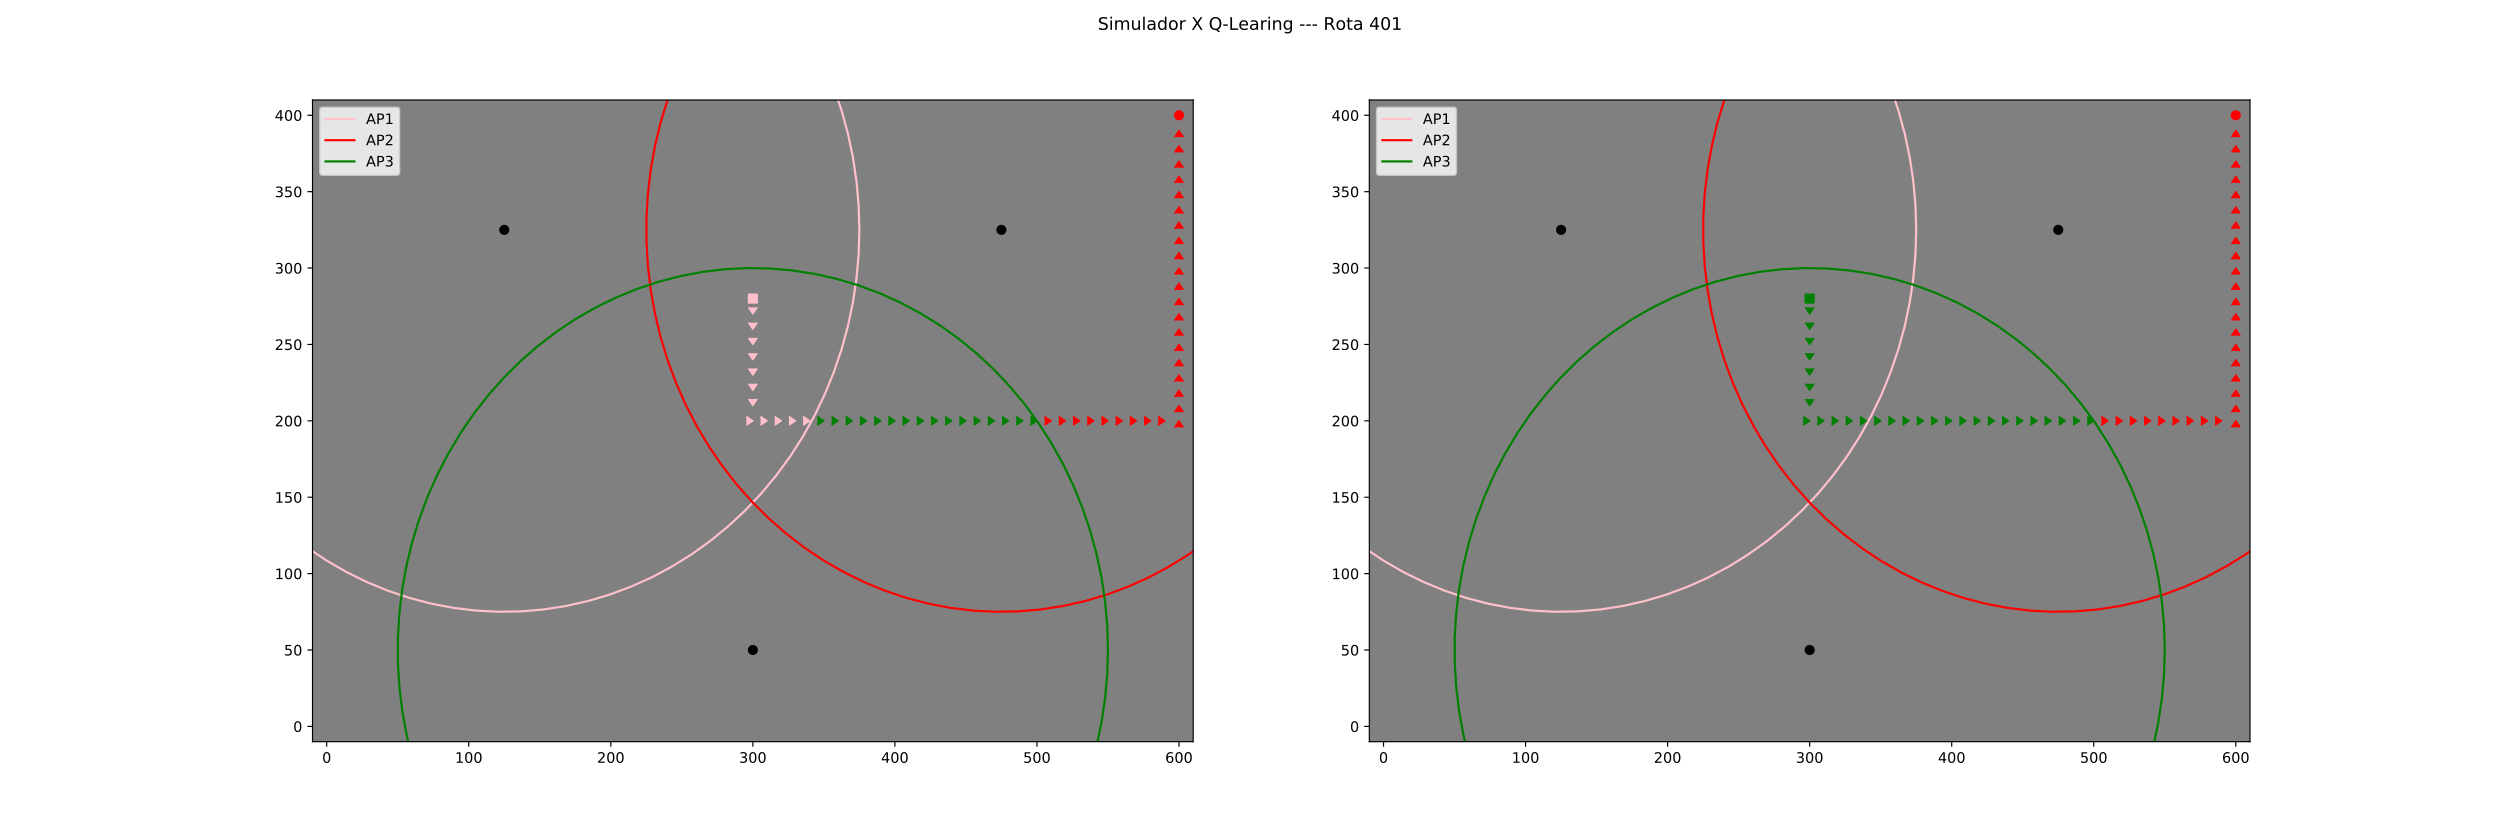 <?xml version="1.0" encoding="utf-8" standalone="no"?>
<!DOCTYPE svg PUBLIC "-//W3C//DTD SVG 1.1//EN"
  "http://www.w3.org/Graphics/SVG/1.1/DTD/svg11.dtd">
<!-- Created with matplotlib (http://matplotlib.org/) -->
<svg height="576pt" version="1.1" viewBox="0 0 1728 576" width="1728pt" xmlns="http://www.w3.org/2000/svg" xmlns:xlink="http://www.w3.org/1999/xlink">
 <defs>
  <style type="text/css">
*{stroke-linecap:butt;stroke-linejoin:round;}
  </style>
 </defs>
 <g id="figure_1">
  <g id="patch_1">
   <path d="M 0 576 
L 1728 576 
L 1728 0 
L 0 0 
z
" style="fill:#ffffff;"/>
  </g>
  <g id="axes_1">
   <g id="patch_2">
    <path d="M 216 512.64 
L 824.727 512.64 
L 824.727 69.12 
L 216 69.12 
z
" style="fill:#808080;"/>
   </g>
   <g id="matplotlib.axis_1">
    <g id="xtick_1">
     <g id="line2d_1">
      <defs>
       <path d="M 0 0 
L 0 3.5 
" id="md1e8a9e70a" style="stroke:#000000;stroke-width:0.8;"/>
      </defs>
      <g>
       <use style="stroke:#000000;stroke-width:0.8;" x="225.818" xlink:href="#md1e8a9e70a" y="512.64"/>
      </g>
     </g>
     <g id="text_1">
      <!-- 0 -->
      <defs>
       <path d="M 31.781 66.406 
Q 24.172 66.406 20.328 58.906 
Q 16.5 51.422 16.5 36.375 
Q 16.5 21.391 20.328 13.891 
Q 24.172 6.391 31.781 6.391 
Q 39.453 6.391 43.281 13.891 
Q 47.125 21.391 47.125 36.375 
Q 47.125 51.422 43.281 58.906 
Q 39.453 66.406 31.781 66.406 
z
M 31.781 74.219 
Q 44.047 74.219 50.516 64.516 
Q 56.984 54.828 56.984 36.375 
Q 56.984 17.969 50.516 8.266 
Q 44.047 -1.422 31.781 -1.422 
Q 19.531 -1.422 13.062 8.266 
Q 6.594 17.969 6.594 36.375 
Q 6.594 54.828 13.062 64.516 
Q 19.531 74.219 31.781 74.219 
z
" id="DejaVuSans-30"/>
      </defs>
      <g transform="translate(222.637 527.238)scale(0.1 -0.1)">
       <use xlink:href="#DejaVuSans-30"/>
      </g>
     </g>
    </g>
    <g id="xtick_2">
     <g id="line2d_2">
      <g>
       <use style="stroke:#000000;stroke-width:0.8;" x="324" xlink:href="#md1e8a9e70a" y="512.64"/>
      </g>
     </g>
     <g id="text_2">
      <!-- 100 -->
      <defs>
       <path d="M 12.406 8.297 
L 28.516 8.297 
L 28.516 63.922 
L 10.984 60.406 
L 10.984 69.391 
L 28.422 72.906 
L 38.281 72.906 
L 38.281 8.297 
L 54.391 8.297 
L 54.391 0 
L 12.406 0 
z
" id="DejaVuSans-31"/>
      </defs>
      <g transform="translate(314.456 527.238)scale(0.1 -0.1)">
       <use xlink:href="#DejaVuSans-31"/>
       <use x="63.623" xlink:href="#DejaVuSans-30"/>
       <use x="127.246" xlink:href="#DejaVuSans-30"/>
      </g>
     </g>
    </g>
    <g id="xtick_3">
     <g id="line2d_3">
      <g>
       <use style="stroke:#000000;stroke-width:0.8;" x="422.182" xlink:href="#md1e8a9e70a" y="512.64"/>
      </g>
     </g>
     <g id="text_3">
      <!-- 200 -->
      <defs>
       <path d="M 19.188 8.297 
L 53.609 8.297 
L 53.609 0 
L 7.328 0 
L 7.328 8.297 
Q 12.938 14.109 22.625 23.891 
Q 32.328 33.688 34.812 36.531 
Q 39.547 41.844 41.422 45.531 
Q 43.312 49.219 43.312 52.781 
Q 43.312 58.594 39.234 62.25 
Q 35.156 65.922 28.609 65.922 
Q 23.969 65.922 18.812 64.312 
Q 13.672 62.703 7.812 59.422 
L 7.812 69.391 
Q 13.766 71.781 18.938 73 
Q 24.125 74.219 28.422 74.219 
Q 39.75 74.219 46.484 68.547 
Q 53.219 62.891 53.219 53.422 
Q 53.219 48.922 51.531 44.891 
Q 49.859 40.875 45.406 35.406 
Q 44.188 33.984 37.641 27.219 
Q 31.109 20.453 19.188 8.297 
z
" id="DejaVuSans-32"/>
      </defs>
      <g transform="translate(412.638 527.238)scale(0.1 -0.1)">
       <use xlink:href="#DejaVuSans-32"/>
       <use x="63.623" xlink:href="#DejaVuSans-30"/>
       <use x="127.246" xlink:href="#DejaVuSans-30"/>
      </g>
     </g>
    </g>
    <g id="xtick_4">
     <g id="line2d_4">
      <g>
       <use style="stroke:#000000;stroke-width:0.8;" x="520.364" xlink:href="#md1e8a9e70a" y="512.64"/>
      </g>
     </g>
     <g id="text_4">
      <!-- 300 -->
      <defs>
       <path d="M 40.578 39.312 
Q 47.656 37.797 51.625 33 
Q 55.609 28.219 55.609 21.188 
Q 55.609 10.406 48.188 4.484 
Q 40.766 -1.422 27.094 -1.422 
Q 22.516 -1.422 17.656 -0.516 
Q 12.797 0.391 7.625 2.203 
L 7.625 11.719 
Q 11.719 9.328 16.594 8.109 
Q 21.484 6.891 26.812 6.891 
Q 36.078 6.891 40.938 10.547 
Q 45.797 14.203 45.797 21.188 
Q 45.797 27.641 41.281 31.266 
Q 36.766 34.906 28.719 34.906 
L 20.219 34.906 
L 20.219 43.016 
L 29.109 43.016 
Q 36.375 43.016 40.234 45.922 
Q 44.094 48.828 44.094 54.297 
Q 44.094 59.906 40.109 62.906 
Q 36.141 65.922 28.719 65.922 
Q 24.656 65.922 20.016 65.031 
Q 15.375 64.156 9.812 62.312 
L 9.812 71.094 
Q 15.438 72.656 20.344 73.438 
Q 25.25 74.219 29.594 74.219 
Q 40.828 74.219 47.359 69.109 
Q 53.906 64.016 53.906 55.328 
Q 53.906 49.266 50.438 45.094 
Q 46.969 40.922 40.578 39.312 
z
" id="DejaVuSans-33"/>
      </defs>
      <g transform="translate(510.82 527.238)scale(0.1 -0.1)">
       <use xlink:href="#DejaVuSans-33"/>
       <use x="63.623" xlink:href="#DejaVuSans-30"/>
       <use x="127.246" xlink:href="#DejaVuSans-30"/>
      </g>
     </g>
    </g>
    <g id="xtick_5">
     <g id="line2d_5">
      <g>
       <use style="stroke:#000000;stroke-width:0.8;" x="618.545" xlink:href="#md1e8a9e70a" y="512.64"/>
      </g>
     </g>
     <g id="text_5">
      <!-- 400 -->
      <defs>
       <path d="M 37.797 64.312 
L 12.891 25.391 
L 37.797 25.391 
z
M 35.203 72.906 
L 47.609 72.906 
L 47.609 25.391 
L 58.016 25.391 
L 58.016 17.188 
L 47.609 17.188 
L 47.609 0 
L 37.797 0 
L 37.797 17.188 
L 4.891 17.188 
L 4.891 26.703 
z
" id="DejaVuSans-34"/>
      </defs>
      <g transform="translate(609.002 527.238)scale(0.1 -0.1)">
       <use xlink:href="#DejaVuSans-34"/>
       <use x="63.623" xlink:href="#DejaVuSans-30"/>
       <use x="127.246" xlink:href="#DejaVuSans-30"/>
      </g>
     </g>
    </g>
    <g id="xtick_6">
     <g id="line2d_6">
      <g>
       <use style="stroke:#000000;stroke-width:0.8;" x="716.727" xlink:href="#md1e8a9e70a" y="512.64"/>
      </g>
     </g>
     <g id="text_6">
      <!-- 500 -->
      <defs>
       <path d="M 10.797 72.906 
L 49.516 72.906 
L 49.516 64.594 
L 19.828 64.594 
L 19.828 46.734 
Q 21.969 47.469 24.109 47.828 
Q 26.266 48.188 28.422 48.188 
Q 40.625 48.188 47.75 41.5 
Q 54.891 34.812 54.891 23.391 
Q 54.891 11.625 47.562 5.094 
Q 40.234 -1.422 26.906 -1.422 
Q 22.312 -1.422 17.547 -0.641 
Q 12.797 0.141 7.719 1.703 
L 7.719 11.625 
Q 12.109 9.234 16.797 8.062 
Q 21.484 6.891 26.703 6.891 
Q 35.156 6.891 40.078 11.328 
Q 45.016 15.766 45.016 23.391 
Q 45.016 31 40.078 35.438 
Q 35.156 39.891 26.703 39.891 
Q 22.75 39.891 18.812 39.016 
Q 14.891 38.141 10.797 36.281 
z
" id="DejaVuSans-35"/>
      </defs>
      <g transform="translate(707.184 527.238)scale(0.1 -0.1)">
       <use xlink:href="#DejaVuSans-35"/>
       <use x="63.623" xlink:href="#DejaVuSans-30"/>
       <use x="127.246" xlink:href="#DejaVuSans-30"/>
      </g>
     </g>
    </g>
    <g id="xtick_7">
     <g id="line2d_7">
      <g>
       <use style="stroke:#000000;stroke-width:0.8;" x="814.909" xlink:href="#md1e8a9e70a" y="512.64"/>
      </g>
     </g>
     <g id="text_7">
      <!-- 600 -->
      <defs>
       <path d="M 33.016 40.375 
Q 26.375 40.375 22.484 35.828 
Q 18.609 31.297 18.609 23.391 
Q 18.609 15.531 22.484 10.953 
Q 26.375 6.391 33.016 6.391 
Q 39.656 6.391 43.531 10.953 
Q 47.406 15.531 47.406 23.391 
Q 47.406 31.297 43.531 35.828 
Q 39.656 40.375 33.016 40.375 
z
M 52.594 71.297 
L 52.594 62.312 
Q 48.875 64.062 45.094 64.984 
Q 41.312 65.922 37.594 65.922 
Q 27.828 65.922 22.672 59.328 
Q 17.531 52.734 16.797 39.406 
Q 19.672 43.656 24.016 45.922 
Q 28.375 48.188 33.594 48.188 
Q 44.578 48.188 50.953 41.516 
Q 57.328 34.859 57.328 23.391 
Q 57.328 12.156 50.688 5.359 
Q 44.047 -1.422 33.016 -1.422 
Q 20.359 -1.422 13.672 8.266 
Q 6.984 17.969 6.984 36.375 
Q 6.984 53.656 15.188 63.938 
Q 23.391 74.219 37.203 74.219 
Q 40.922 74.219 44.703 73.484 
Q 48.484 72.75 52.594 71.297 
z
" id="DejaVuSans-36"/>
      </defs>
      <g transform="translate(805.365 527.238)scale(0.1 -0.1)">
       <use xlink:href="#DejaVuSans-36"/>
       <use x="63.623" xlink:href="#DejaVuSans-30"/>
       <use x="127.246" xlink:href="#DejaVuSans-30"/>
      </g>
     </g>
    </g>
   </g>
   <g id="matplotlib.axis_2">
    <g id="ytick_1">
     <g id="line2d_8">
      <defs>
       <path d="M 0 0 
L -3.5 0 
" id="m3791f79674" style="stroke:#000000;stroke-width:0.8;"/>
      </defs>
      <g>
       <use style="stroke:#000000;stroke-width:0.8;" x="216" xlink:href="#m3791f79674" y="502.08"/>
      </g>
     </g>
     <g id="text_8">
      <!-- 0 -->
      <g transform="translate(202.637 505.879)scale(0.1 -0.1)">
       <use xlink:href="#DejaVuSans-30"/>
      </g>
     </g>
    </g>
    <g id="ytick_2">
     <g id="line2d_9">
      <g>
       <use style="stroke:#000000;stroke-width:0.8;" x="216" xlink:href="#m3791f79674" y="449.28"/>
      </g>
     </g>
     <g id="text_9">
      <!-- 50 -->
      <g transform="translate(196.275 453.079)scale(0.1 -0.1)">
       <use xlink:href="#DejaVuSans-35"/>
       <use x="63.623" xlink:href="#DejaVuSans-30"/>
      </g>
     </g>
    </g>
    <g id="ytick_3">
     <g id="line2d_10">
      <g>
       <use style="stroke:#000000;stroke-width:0.8;" x="216" xlink:href="#m3791f79674" y="396.48"/>
      </g>
     </g>
     <g id="text_10">
      <!-- 100 -->
      <g transform="translate(189.912 400.279)scale(0.1 -0.1)">
       <use xlink:href="#DejaVuSans-31"/>
       <use x="63.623" xlink:href="#DejaVuSans-30"/>
       <use x="127.246" xlink:href="#DejaVuSans-30"/>
      </g>
     </g>
    </g>
    <g id="ytick_4">
     <g id="line2d_11">
      <g>
       <use style="stroke:#000000;stroke-width:0.8;" x="216" xlink:href="#m3791f79674" y="343.68"/>
      </g>
     </g>
     <g id="text_11">
      <!-- 150 -->
      <g transform="translate(189.912 347.479)scale(0.1 -0.1)">
       <use xlink:href="#DejaVuSans-31"/>
       <use x="63.623" xlink:href="#DejaVuSans-35"/>
       <use x="127.246" xlink:href="#DejaVuSans-30"/>
      </g>
     </g>
    </g>
    <g id="ytick_5">
     <g id="line2d_12">
      <g>
       <use style="stroke:#000000;stroke-width:0.8;" x="216" xlink:href="#m3791f79674" y="290.88"/>
      </g>
     </g>
     <g id="text_12">
      <!-- 200 -->
      <g transform="translate(189.912 294.679)scale(0.1 -0.1)">
       <use xlink:href="#DejaVuSans-32"/>
       <use x="63.623" xlink:href="#DejaVuSans-30"/>
       <use x="127.246" xlink:href="#DejaVuSans-30"/>
      </g>
     </g>
    </g>
    <g id="ytick_6">
     <g id="line2d_13">
      <g>
       <use style="stroke:#000000;stroke-width:0.8;" x="216" xlink:href="#m3791f79674" y="238.08"/>
      </g>
     </g>
     <g id="text_13">
      <!-- 250 -->
      <g transform="translate(189.912 241.879)scale(0.1 -0.1)">
       <use xlink:href="#DejaVuSans-32"/>
       <use x="63.623" xlink:href="#DejaVuSans-35"/>
       <use x="127.246" xlink:href="#DejaVuSans-30"/>
      </g>
     </g>
    </g>
    <g id="ytick_7">
     <g id="line2d_14">
      <g>
       <use style="stroke:#000000;stroke-width:0.8;" x="216" xlink:href="#m3791f79674" y="185.28"/>
      </g>
     </g>
     <g id="text_14">
      <!-- 300 -->
      <g transform="translate(189.912 189.079)scale(0.1 -0.1)">
       <use xlink:href="#DejaVuSans-33"/>
       <use x="63.623" xlink:href="#DejaVuSans-30"/>
       <use x="127.246" xlink:href="#DejaVuSans-30"/>
      </g>
     </g>
    </g>
    <g id="ytick_8">
     <g id="line2d_15">
      <g>
       <use style="stroke:#000000;stroke-width:0.8;" x="216" xlink:href="#m3791f79674" y="132.48"/>
      </g>
     </g>
     <g id="text_15">
      <!-- 350 -->
      <g transform="translate(189.912 136.279)scale(0.1 -0.1)">
       <use xlink:href="#DejaVuSans-33"/>
       <use x="63.623" xlink:href="#DejaVuSans-35"/>
       <use x="127.246" xlink:href="#DejaVuSans-30"/>
      </g>
     </g>
    </g>
    <g id="ytick_9">
     <g id="line2d_16">
      <g>
       <use style="stroke:#000000;stroke-width:0.8;" x="216" xlink:href="#m3791f79674" y="79.68"/>
      </g>
     </g>
     <g id="text_16">
      <!-- 400 -->
      <g transform="translate(189.912 83.479)scale(0.1 -0.1)">
       <use xlink:href="#DejaVuSans-34"/>
       <use x="63.623" xlink:href="#DejaVuSans-30"/>
       <use x="127.246" xlink:href="#DejaVuSans-30"/>
      </g>
     </g>
    </g>
   </g>
   <g id="line2d_17">
    <defs>
     <path d="M 0 3 
C 0.796 3 1.559 2.684 2.121 2.121 
C 2.684 1.559 3 0.796 3 0 
C 3 -0.796 2.684 -1.559 2.121 -2.121 
C 1.559 -2.684 0.796 -3 0 -3 
C -0.796 -3 -1.559 -2.684 -2.121 -2.121 
C -2.684 -1.559 -3 -0.796 -3 0 
C -3 0.796 -2.684 1.559 -2.121 2.121 
C -1.559 2.684 -0.796 3 0 3 
z
" id="mb07b70d081" style="stroke:#000000;"/>
    </defs>
    <g clip-path="url(#pc5b7a2e91e)">
     <use style="stroke:#000000;" x="348.545" xlink:href="#mb07b70d081" y="158.88"/>
    </g>
   </g>
   <g id="line2d_18">
    <path clip-path="url(#pc5b7a2e91e)" d="M 594 158.88 
L 593.506 142.136 
L 592.025 125.46 
L 589.564 108.918 
L 586.133 92.577 
L 581.745 76.503 
L 576.418 60.761 
L 570.173 45.414 
L 563.036 30.524 
L 555.035 16.151 
L 546.203 2.352 
L 543.752 -1 
M 153.337 -1 
L 146.37 9.176 
L 137.95 23.269 
L 130.377 37.908 
L 123.682 53.034 
L 117.894 68.587 
L 113.034 84.503 
L 109.122 100.718 
L 106.174 117.168 
L 104.202 133.785 
L 103.214 150.504 
L 103.214 167.256 
L 104.202 183.975 
L 106.174 200.592 
L 109.122 217.042 
L 113.034 233.257 
L 117.894 249.173 
L 123.682 264.726 
L 130.377 279.852 
L 137.95 294.491 
L 146.37 308.584 
L 155.605 322.074 
L 165.617 334.907 
L 176.365 347.031 
L 187.807 358.398 
L 199.896 368.961 
L 212.583 378.678 
L 225.818 387.511 
L 239.547 395.422 
L 253.715 402.382 
L 268.265 408.36 
L 283.138 413.334 
L 298.275 417.284 
L 313.614 420.193 
L 329.093 422.05 
L 344.651 422.847 
L 360.225 422.581 
L 375.751 421.253 
L 391.168 418.869 
L 406.414 415.438 
L 421.426 410.974 
L 436.145 405.495 
L 450.511 399.023 
L 464.467 391.584 
L 477.955 383.208 
L 490.923 373.928 
L 503.317 363.783 
L 515.089 352.812 
L 526.189 341.061 
L 536.575 328.576 
L 546.203 315.408 
L 555.035 301.609 
L 563.036 287.236 
L 570.173 272.346 
L 576.418 256.999 
L 581.745 241.257 
L 586.133 225.183 
L 589.564 208.842 
L 592.025 192.3 
L 593.506 175.624 
L 594 158.88 
" style="fill:none;stroke:#ffc0cb;stroke-linecap:square;stroke-width:1.5;"/>
   </g>
   <g id="line2d_19">
    <g clip-path="url(#pc5b7a2e91e)">
     <use style="stroke:#000000;" x="692.182" xlink:href="#mb07b70d081" y="158.88"/>
    </g>
   </g>
   <g id="line2d_20">
    <path clip-path="url(#pc5b7a2e91e)" d="M 937.636 158.88 
L 937.142 142.136 
L 935.662 125.46 
L 933.201 108.918 
L 929.769 92.577 
L 925.381 76.503 
L 920.054 60.761 
L 913.809 45.414 
L 906.672 30.524 
L 898.671 16.151 
L 889.839 2.352 
L 887.388 -1 
M 496.973 -1 
L 490.007 9.176 
L 481.586 23.269 
L 474.013 37.908 
L 467.319 53.034 
L 461.53 68.587 
L 456.67 84.503 
L 452.758 100.718 
L 449.81 117.168 
L 447.839 133.785 
L 446.851 150.504 
L 446.851 167.256 
L 447.839 183.975 
L 449.81 200.592 
L 452.758 217.042 
L 456.67 233.257 
L 461.53 249.173 
L 467.319 264.726 
L 474.013 279.852 
L 481.586 294.491 
L 490.007 308.584 
L 499.242 322.074 
L 509.253 334.907 
L 520.002 347.031 
L 531.443 358.398 
L 543.532 368.961 
L 556.22 378.678 
L 569.455 387.511 
L 583.184 395.422 
L 597.352 402.382 
L 611.902 408.36 
L 626.775 413.334 
L 641.911 417.284 
L 657.25 420.193 
L 672.73 422.05 
L 688.287 422.847 
L 703.861 422.581 
L 719.388 421.253 
L 734.805 418.869 
L 750.05 415.438 
L 765.062 410.974 
L 779.781 405.495 
L 794.147 399.023 
L 808.103 391.584 
L 821.592 383.208 
L 834.559 373.928 
L 846.954 363.783 
L 858.725 352.812 
L 869.826 341.061 
L 880.211 328.576 
L 889.839 315.408 
L 898.671 301.609 
L 906.672 287.236 
L 913.809 272.346 
L 920.054 256.999 
L 925.381 241.257 
L 929.769 225.183 
L 933.201 208.842 
L 935.662 192.3 
L 937.142 175.624 
L 937.636 158.88 
" style="fill:none;stroke:#ff0000;stroke-linecap:square;stroke-width:1.5;"/>
   </g>
   <g id="line2d_21">
    <g clip-path="url(#pc5b7a2e91e)">
     <use style="stroke:#000000;" x="520.364" xlink:href="#mb07b70d081" y="449.28"/>
    </g>
   </g>
   <g id="line2d_22">
    <path clip-path="url(#pc5b7a2e91e)" d="M 765.818 449.28 
L 765.324 432.536 
L 763.843 415.86 
L 761.382 399.318 
L 757.951 382.977 
L 753.563 366.903 
L 748.236 351.161 
L 741.991 335.814 
L 734.854 320.924 
L 726.853 306.551 
L 718.021 292.752 
L 708.393 279.584 
L 698.007 267.099 
L 686.907 255.348 
L 675.136 244.377 
L 662.741 234.232 
L 649.774 224.952 
L 636.285 216.576 
L 622.329 209.137 
L 607.963 202.665 
L 593.244 197.186 
L 578.232 192.722 
L 562.986 189.291 
L 547.569 186.907 
L 532.043 185.579 
L 516.469 185.313 
L 500.911 186.11 
L 485.432 187.967 
L 470.093 190.876 
L 454.956 194.826 
L 440.083 199.8 
L 425.533 205.778 
L 411.365 212.738 
L 397.636 220.649 
L 384.401 229.482 
L 371.714 239.199 
L 359.625 249.762 
L 348.183 261.129 
L 337.435 273.253 
L 327.423 286.086 
L 318.188 299.576 
L 309.768 313.669 
L 302.195 328.308 
L 295.501 343.434 
L 289.712 358.987 
L 284.852 374.903 
L 280.94 391.118 
L 277.992 407.568 
L 276.021 424.185 
L 275.033 440.904 
L 275.033 457.656 
L 276.021 474.375 
L 277.992 490.992 
L 280.94 507.442 
L 284.852 523.657 
L 289.712 539.573 
L 295.501 555.126 
L 302.195 570.252 
L 305.686 577 
M 735.159 577 
L 741.991 562.746 
L 748.236 547.399 
L 753.563 531.657 
L 757.951 515.583 
L 761.382 499.242 
L 763.843 482.7 
L 765.324 466.024 
L 765.818 449.28 
" style="fill:none;stroke:#008000;stroke-linecap:square;stroke-width:1.5;"/>
   </g>
   <g id="line2d_23">
    <path clip-path="url(#pc5b7a2e91e)" d="M 520.364 206.4 
" style="fill:none;stroke:#ffc0cb;stroke-linecap:square;stroke-width:1.5;"/>
    <defs>
     <path d="M -3 3 
L 3 3 
L 3 -3 
L -3 -3 
z
" id="md459fdf662" style="stroke:#ffc0cb;stroke-linejoin:miter;"/>
    </defs>
    <g clip-path="url(#pc5b7a2e91e)">
     <use style="fill:#ffc0cb;stroke:#ffc0cb;stroke-linejoin:miter;" x="520.364" xlink:href="#md459fdf662" y="206.4"/>
    </g>
   </g>
   <g id="line2d_24">
    <path clip-path="url(#pc5b7a2e91e)" d="M 520.364 216.96 
" style="fill:none;stroke:#ffc0cb;stroke-linecap:square;stroke-width:1.5;"/>
    <defs>
     <path d="M -3 -4.5 
L 0 0 
L 3 -4.5 
" id="m738dc05f0b" style="stroke:#ffc0cb;stroke-linejoin:miter;"/>
    </defs>
    <g clip-path="url(#pc5b7a2e91e)">
     <use style="fill:#ffc0cb;stroke:#ffc0cb;stroke-linejoin:miter;" x="520.364" xlink:href="#m738dc05f0b" y="216.96"/>
    </g>
   </g>
   <g id="line2d_25">
    <path clip-path="url(#pc5b7a2e91e)" d="M 520.364 227.52 
" style="fill:none;stroke:#ffc0cb;stroke-linecap:square;stroke-width:1.5;"/>
    <g clip-path="url(#pc5b7a2e91e)">
     <use style="fill:#ffc0cb;stroke:#ffc0cb;stroke-linejoin:miter;" x="520.364" xlink:href="#m738dc05f0b" y="227.52"/>
    </g>
   </g>
   <g id="line2d_26">
    <path clip-path="url(#pc5b7a2e91e)" d="M 520.364 238.08 
" style="fill:none;stroke:#ffc0cb;stroke-linecap:square;stroke-width:1.5;"/>
    <g clip-path="url(#pc5b7a2e91e)">
     <use style="fill:#ffc0cb;stroke:#ffc0cb;stroke-linejoin:miter;" x="520.364" xlink:href="#m738dc05f0b" y="238.08"/>
    </g>
   </g>
   <g id="line2d_27">
    <path clip-path="url(#pc5b7a2e91e)" d="M 520.364 248.64 
" style="fill:none;stroke:#ffc0cb;stroke-linecap:square;stroke-width:1.5;"/>
    <g clip-path="url(#pc5b7a2e91e)">
     <use style="fill:#ffc0cb;stroke:#ffc0cb;stroke-linejoin:miter;" x="520.364" xlink:href="#m738dc05f0b" y="248.64"/>
    </g>
   </g>
   <g id="line2d_28">
    <path clip-path="url(#pc5b7a2e91e)" d="M 520.364 259.2 
" style="fill:none;stroke:#ffc0cb;stroke-linecap:square;stroke-width:1.5;"/>
    <g clip-path="url(#pc5b7a2e91e)">
     <use style="fill:#ffc0cb;stroke:#ffc0cb;stroke-linejoin:miter;" x="520.364" xlink:href="#m738dc05f0b" y="259.2"/>
    </g>
   </g>
   <g id="line2d_29">
    <path clip-path="url(#pc5b7a2e91e)" d="M 520.364 269.76 
" style="fill:none;stroke:#ffc0cb;stroke-linecap:square;stroke-width:1.5;"/>
    <g clip-path="url(#pc5b7a2e91e)">
     <use style="fill:#ffc0cb;stroke:#ffc0cb;stroke-linejoin:miter;" x="520.364" xlink:href="#m738dc05f0b" y="269.76"/>
    </g>
   </g>
   <g id="line2d_30">
    <path clip-path="url(#pc5b7a2e91e)" d="M 520.364 280.32 
" style="fill:none;stroke:#ffc0cb;stroke-linecap:square;stroke-width:1.5;"/>
    <g clip-path="url(#pc5b7a2e91e)">
     <use style="fill:#ffc0cb;stroke:#ffc0cb;stroke-linejoin:miter;" x="520.364" xlink:href="#m738dc05f0b" y="280.32"/>
    </g>
   </g>
   <g id="line2d_31">
    <path clip-path="url(#pc5b7a2e91e)" d="M 520.364 290.88 
" style="fill:none;stroke:#ffc0cb;stroke-linecap:square;stroke-width:1.5;"/>
    <defs>
     <path d="M -4.5 3 
L 0 0 
L -4.5 -3 
" id="m4eb8ff0c2a" style="stroke:#ffc0cb;stroke-linejoin:miter;"/>
    </defs>
    <g clip-path="url(#pc5b7a2e91e)">
     <use style="fill:#ffc0cb;stroke:#ffc0cb;stroke-linejoin:miter;" x="520.364" xlink:href="#m4eb8ff0c2a" y="290.88"/>
    </g>
   </g>
   <g id="line2d_32">
    <path clip-path="url(#pc5b7a2e91e)" d="M 530.182 290.88 
" style="fill:none;stroke:#ffc0cb;stroke-linecap:square;stroke-width:1.5;"/>
    <g clip-path="url(#pc5b7a2e91e)">
     <use style="fill:#ffc0cb;stroke:#ffc0cb;stroke-linejoin:miter;" x="530.182" xlink:href="#m4eb8ff0c2a" y="290.88"/>
    </g>
   </g>
   <g id="line2d_33">
    <path clip-path="url(#pc5b7a2e91e)" d="M 540 290.88 
" style="fill:none;stroke:#ffc0cb;stroke-linecap:square;stroke-width:1.5;"/>
    <g clip-path="url(#pc5b7a2e91e)">
     <use style="fill:#ffc0cb;stroke:#ffc0cb;stroke-linejoin:miter;" x="540" xlink:href="#m4eb8ff0c2a" y="290.88"/>
    </g>
   </g>
   <g id="line2d_34">
    <path clip-path="url(#pc5b7a2e91e)" d="M 549.818 290.88 
" style="fill:none;stroke:#ffc0cb;stroke-linecap:square;stroke-width:1.5;"/>
    <g clip-path="url(#pc5b7a2e91e)">
     <use style="fill:#ffc0cb;stroke:#ffc0cb;stroke-linejoin:miter;" x="549.818" xlink:href="#m4eb8ff0c2a" y="290.88"/>
    </g>
   </g>
   <g id="line2d_35">
    <path clip-path="url(#pc5b7a2e91e)" d="M 559.636 290.88 
" style="fill:none;stroke:#ffc0cb;stroke-linecap:square;stroke-width:1.5;"/>
    <g clip-path="url(#pc5b7a2e91e)">
     <use style="fill:#ffc0cb;stroke:#ffc0cb;stroke-linejoin:miter;" x="559.636" xlink:href="#m4eb8ff0c2a" y="290.88"/>
    </g>
   </g>
   <g id="line2d_36">
    <path clip-path="url(#pc5b7a2e91e)" d="M 569.455 290.88 
" style="fill:none;stroke:#008000;stroke-linecap:square;stroke-width:1.5;"/>
    <defs>
     <path d="M -4.5 3 
L 0 0 
L -4.5 -3 
" id="m661f67c40d" style="stroke:#008000;stroke-linejoin:miter;"/>
    </defs>
    <g clip-path="url(#pc5b7a2e91e)">
     <use style="fill:#008000;stroke:#008000;stroke-linejoin:miter;" x="569.455" xlink:href="#m661f67c40d" y="290.88"/>
    </g>
   </g>
   <g id="line2d_37">
    <path clip-path="url(#pc5b7a2e91e)" d="M 579.273 290.88 
" style="fill:none;stroke:#008000;stroke-linecap:square;stroke-width:1.5;"/>
    <g clip-path="url(#pc5b7a2e91e)">
     <use style="fill:#008000;stroke:#008000;stroke-linejoin:miter;" x="579.273" xlink:href="#m661f67c40d" y="290.88"/>
    </g>
   </g>
   <g id="line2d_38">
    <path clip-path="url(#pc5b7a2e91e)" d="M 589.091 290.88 
" style="fill:none;stroke:#008000;stroke-linecap:square;stroke-width:1.5;"/>
    <g clip-path="url(#pc5b7a2e91e)">
     <use style="fill:#008000;stroke:#008000;stroke-linejoin:miter;" x="589.091" xlink:href="#m661f67c40d" y="290.88"/>
    </g>
   </g>
   <g id="line2d_39">
    <path clip-path="url(#pc5b7a2e91e)" d="M 598.909 290.88 
" style="fill:none;stroke:#008000;stroke-linecap:square;stroke-width:1.5;"/>
    <g clip-path="url(#pc5b7a2e91e)">
     <use style="fill:#008000;stroke:#008000;stroke-linejoin:miter;" x="598.909" xlink:href="#m661f67c40d" y="290.88"/>
    </g>
   </g>
   <g id="line2d_40">
    <path clip-path="url(#pc5b7a2e91e)" d="M 608.727 290.88 
" style="fill:none;stroke:#008000;stroke-linecap:square;stroke-width:1.5;"/>
    <g clip-path="url(#pc5b7a2e91e)">
     <use style="fill:#008000;stroke:#008000;stroke-linejoin:miter;" x="608.727" xlink:href="#m661f67c40d" y="290.88"/>
    </g>
   </g>
   <g id="line2d_41">
    <path clip-path="url(#pc5b7a2e91e)" d="M 618.545 290.88 
" style="fill:none;stroke:#008000;stroke-linecap:square;stroke-width:1.5;"/>
    <g clip-path="url(#pc5b7a2e91e)">
     <use style="fill:#008000;stroke:#008000;stroke-linejoin:miter;" x="618.545" xlink:href="#m661f67c40d" y="290.88"/>
    </g>
   </g>
   <g id="line2d_42">
    <path clip-path="url(#pc5b7a2e91e)" d="M 628.364 290.88 
" style="fill:none;stroke:#008000;stroke-linecap:square;stroke-width:1.5;"/>
    <g clip-path="url(#pc5b7a2e91e)">
     <use style="fill:#008000;stroke:#008000;stroke-linejoin:miter;" x="628.364" xlink:href="#m661f67c40d" y="290.88"/>
    </g>
   </g>
   <g id="line2d_43">
    <path clip-path="url(#pc5b7a2e91e)" d="M 638.182 290.88 
" style="fill:none;stroke:#008000;stroke-linecap:square;stroke-width:1.5;"/>
    <g clip-path="url(#pc5b7a2e91e)">
     <use style="fill:#008000;stroke:#008000;stroke-linejoin:miter;" x="638.182" xlink:href="#m661f67c40d" y="290.88"/>
    </g>
   </g>
   <g id="line2d_44">
    <path clip-path="url(#pc5b7a2e91e)" d="M 648 290.88 
" style="fill:none;stroke:#008000;stroke-linecap:square;stroke-width:1.5;"/>
    <g clip-path="url(#pc5b7a2e91e)">
     <use style="fill:#008000;stroke:#008000;stroke-linejoin:miter;" x="648" xlink:href="#m661f67c40d" y="290.88"/>
    </g>
   </g>
   <g id="line2d_45">
    <path clip-path="url(#pc5b7a2e91e)" d="M 657.818 290.88 
" style="fill:none;stroke:#008000;stroke-linecap:square;stroke-width:1.5;"/>
    <g clip-path="url(#pc5b7a2e91e)">
     <use style="fill:#008000;stroke:#008000;stroke-linejoin:miter;" x="657.818" xlink:href="#m661f67c40d" y="290.88"/>
    </g>
   </g>
   <g id="line2d_46">
    <path clip-path="url(#pc5b7a2e91e)" d="M 667.636 290.88 
" style="fill:none;stroke:#008000;stroke-linecap:square;stroke-width:1.5;"/>
    <g clip-path="url(#pc5b7a2e91e)">
     <use style="fill:#008000;stroke:#008000;stroke-linejoin:miter;" x="667.636" xlink:href="#m661f67c40d" y="290.88"/>
    </g>
   </g>
   <g id="line2d_47">
    <path clip-path="url(#pc5b7a2e91e)" d="M 677.455 290.88 
" style="fill:none;stroke:#008000;stroke-linecap:square;stroke-width:1.5;"/>
    <g clip-path="url(#pc5b7a2e91e)">
     <use style="fill:#008000;stroke:#008000;stroke-linejoin:miter;" x="677.455" xlink:href="#m661f67c40d" y="290.88"/>
    </g>
   </g>
   <g id="line2d_48">
    <path clip-path="url(#pc5b7a2e91e)" d="M 687.273 290.88 
" style="fill:none;stroke:#008000;stroke-linecap:square;stroke-width:1.5;"/>
    <g clip-path="url(#pc5b7a2e91e)">
     <use style="fill:#008000;stroke:#008000;stroke-linejoin:miter;" x="687.273" xlink:href="#m661f67c40d" y="290.88"/>
    </g>
   </g>
   <g id="line2d_49">
    <path clip-path="url(#pc5b7a2e91e)" d="M 697.091 290.88 
" style="fill:none;stroke:#008000;stroke-linecap:square;stroke-width:1.5;"/>
    <g clip-path="url(#pc5b7a2e91e)">
     <use style="fill:#008000;stroke:#008000;stroke-linejoin:miter;" x="697.091" xlink:href="#m661f67c40d" y="290.88"/>
    </g>
   </g>
   <g id="line2d_50">
    <path clip-path="url(#pc5b7a2e91e)" d="M 706.909 290.88 
" style="fill:none;stroke:#008000;stroke-linecap:square;stroke-width:1.5;"/>
    <g clip-path="url(#pc5b7a2e91e)">
     <use style="fill:#008000;stroke:#008000;stroke-linejoin:miter;" x="706.909" xlink:href="#m661f67c40d" y="290.88"/>
    </g>
   </g>
   <g id="line2d_51">
    <path clip-path="url(#pc5b7a2e91e)" d="M 716.727 290.88 
" style="fill:none;stroke:#008000;stroke-linecap:square;stroke-width:1.5;"/>
    <g clip-path="url(#pc5b7a2e91e)">
     <use style="fill:#008000;stroke:#008000;stroke-linejoin:miter;" x="716.727" xlink:href="#m661f67c40d" y="290.88"/>
    </g>
   </g>
   <g id="line2d_52">
    <path clip-path="url(#pc5b7a2e91e)" d="M 726.545 290.88 
" style="fill:none;stroke:#ff0000;stroke-linecap:square;stroke-width:1.5;"/>
    <defs>
     <path d="M -4.5 3 
L 0 0 
L -4.5 -3 
" id="m2f60ba1d52" style="stroke:#ff0000;stroke-linejoin:miter;"/>
    </defs>
    <g clip-path="url(#pc5b7a2e91e)">
     <use style="fill:#ff0000;stroke:#ff0000;stroke-linejoin:miter;" x="726.545" xlink:href="#m2f60ba1d52" y="290.88"/>
    </g>
   </g>
   <g id="line2d_53">
    <path clip-path="url(#pc5b7a2e91e)" d="M 736.364 290.88 
" style="fill:none;stroke:#ff0000;stroke-linecap:square;stroke-width:1.5;"/>
    <g clip-path="url(#pc5b7a2e91e)">
     <use style="fill:#ff0000;stroke:#ff0000;stroke-linejoin:miter;" x="736.364" xlink:href="#m2f60ba1d52" y="290.88"/>
    </g>
   </g>
   <g id="line2d_54">
    <path clip-path="url(#pc5b7a2e91e)" d="M 746.182 290.88 
" style="fill:none;stroke:#ff0000;stroke-linecap:square;stroke-width:1.5;"/>
    <g clip-path="url(#pc5b7a2e91e)">
     <use style="fill:#ff0000;stroke:#ff0000;stroke-linejoin:miter;" x="746.182" xlink:href="#m2f60ba1d52" y="290.88"/>
    </g>
   </g>
   <g id="line2d_55">
    <path clip-path="url(#pc5b7a2e91e)" d="M 756 290.88 
" style="fill:none;stroke:#ff0000;stroke-linecap:square;stroke-width:1.5;"/>
    <g clip-path="url(#pc5b7a2e91e)">
     <use style="fill:#ff0000;stroke:#ff0000;stroke-linejoin:miter;" x="756" xlink:href="#m2f60ba1d52" y="290.88"/>
    </g>
   </g>
   <g id="line2d_56">
    <path clip-path="url(#pc5b7a2e91e)" d="M 765.818 290.88 
" style="fill:none;stroke:#ff0000;stroke-linecap:square;stroke-width:1.5;"/>
    <g clip-path="url(#pc5b7a2e91e)">
     <use style="fill:#ff0000;stroke:#ff0000;stroke-linejoin:miter;" x="765.818" xlink:href="#m2f60ba1d52" y="290.88"/>
    </g>
   </g>
   <g id="line2d_57">
    <path clip-path="url(#pc5b7a2e91e)" d="M 775.636 290.88 
" style="fill:none;stroke:#ff0000;stroke-linecap:square;stroke-width:1.5;"/>
    <g clip-path="url(#pc5b7a2e91e)">
     <use style="fill:#ff0000;stroke:#ff0000;stroke-linejoin:miter;" x="775.636" xlink:href="#m2f60ba1d52" y="290.88"/>
    </g>
   </g>
   <g id="line2d_58">
    <path clip-path="url(#pc5b7a2e91e)" d="M 785.455 290.88 
" style="fill:none;stroke:#ff0000;stroke-linecap:square;stroke-width:1.5;"/>
    <g clip-path="url(#pc5b7a2e91e)">
     <use style="fill:#ff0000;stroke:#ff0000;stroke-linejoin:miter;" x="785.455" xlink:href="#m2f60ba1d52" y="290.88"/>
    </g>
   </g>
   <g id="line2d_59">
    <path clip-path="url(#pc5b7a2e91e)" d="M 795.273 290.88 
" style="fill:none;stroke:#ff0000;stroke-linecap:square;stroke-width:1.5;"/>
    <g clip-path="url(#pc5b7a2e91e)">
     <use style="fill:#ff0000;stroke:#ff0000;stroke-linejoin:miter;" x="795.273" xlink:href="#m2f60ba1d52" y="290.88"/>
    </g>
   </g>
   <g id="line2d_60">
    <path clip-path="url(#pc5b7a2e91e)" d="M 805.091 290.88 
" style="fill:none;stroke:#ff0000;stroke-linecap:square;stroke-width:1.5;"/>
    <g clip-path="url(#pc5b7a2e91e)">
     <use style="fill:#ff0000;stroke:#ff0000;stroke-linejoin:miter;" x="805.091" xlink:href="#m2f60ba1d52" y="290.88"/>
    </g>
   </g>
   <g id="line2d_61">
    <path clip-path="url(#pc5b7a2e91e)" d="M 814.909 290.88 
" style="fill:none;stroke:#ff0000;stroke-linecap:square;stroke-width:1.5;"/>
    <defs>
     <path d="M 3 4.5 
L 0 0 
L -3 4.5 
" id="mda7d700003" style="stroke:#ff0000;stroke-linejoin:miter;"/>
    </defs>
    <g clip-path="url(#pc5b7a2e91e)">
     <use style="fill:#ff0000;stroke:#ff0000;stroke-linejoin:miter;" x="814.909" xlink:href="#mda7d700003" y="290.88"/>
    </g>
   </g>
   <g id="line2d_62">
    <path clip-path="url(#pc5b7a2e91e)" d="M 814.909 280.32 
" style="fill:none;stroke:#ff0000;stroke-linecap:square;stroke-width:1.5;"/>
    <g clip-path="url(#pc5b7a2e91e)">
     <use style="fill:#ff0000;stroke:#ff0000;stroke-linejoin:miter;" x="814.909" xlink:href="#mda7d700003" y="280.32"/>
    </g>
   </g>
   <g id="line2d_63">
    <path clip-path="url(#pc5b7a2e91e)" d="M 814.909 269.76 
" style="fill:none;stroke:#ff0000;stroke-linecap:square;stroke-width:1.5;"/>
    <g clip-path="url(#pc5b7a2e91e)">
     <use style="fill:#ff0000;stroke:#ff0000;stroke-linejoin:miter;" x="814.909" xlink:href="#mda7d700003" y="269.76"/>
    </g>
   </g>
   <g id="line2d_64">
    <path clip-path="url(#pc5b7a2e91e)" d="M 814.909 259.2 
" style="fill:none;stroke:#ff0000;stroke-linecap:square;stroke-width:1.5;"/>
    <g clip-path="url(#pc5b7a2e91e)">
     <use style="fill:#ff0000;stroke:#ff0000;stroke-linejoin:miter;" x="814.909" xlink:href="#mda7d700003" y="259.2"/>
    </g>
   </g>
   <g id="line2d_65">
    <path clip-path="url(#pc5b7a2e91e)" d="M 814.909 248.64 
" style="fill:none;stroke:#ff0000;stroke-linecap:square;stroke-width:1.5;"/>
    <g clip-path="url(#pc5b7a2e91e)">
     <use style="fill:#ff0000;stroke:#ff0000;stroke-linejoin:miter;" x="814.909" xlink:href="#mda7d700003" y="248.64"/>
    </g>
   </g>
   <g id="line2d_66">
    <path clip-path="url(#pc5b7a2e91e)" d="M 814.909 238.08 
" style="fill:none;stroke:#ff0000;stroke-linecap:square;stroke-width:1.5;"/>
    <g clip-path="url(#pc5b7a2e91e)">
     <use style="fill:#ff0000;stroke:#ff0000;stroke-linejoin:miter;" x="814.909" xlink:href="#mda7d700003" y="238.08"/>
    </g>
   </g>
   <g id="line2d_67">
    <path clip-path="url(#pc5b7a2e91e)" d="M 814.909 227.52 
" style="fill:none;stroke:#ff0000;stroke-linecap:square;stroke-width:1.5;"/>
    <g clip-path="url(#pc5b7a2e91e)">
     <use style="fill:#ff0000;stroke:#ff0000;stroke-linejoin:miter;" x="814.909" xlink:href="#mda7d700003" y="227.52"/>
    </g>
   </g>
   <g id="line2d_68">
    <path clip-path="url(#pc5b7a2e91e)" d="M 814.909 216.96 
" style="fill:none;stroke:#ff0000;stroke-linecap:square;stroke-width:1.5;"/>
    <g clip-path="url(#pc5b7a2e91e)">
     <use style="fill:#ff0000;stroke:#ff0000;stroke-linejoin:miter;" x="814.909" xlink:href="#mda7d700003" y="216.96"/>
    </g>
   </g>
   <g id="line2d_69">
    <path clip-path="url(#pc5b7a2e91e)" d="M 814.909 206.4 
" style="fill:none;stroke:#ff0000;stroke-linecap:square;stroke-width:1.5;"/>
    <g clip-path="url(#pc5b7a2e91e)">
     <use style="fill:#ff0000;stroke:#ff0000;stroke-linejoin:miter;" x="814.909" xlink:href="#mda7d700003" y="206.4"/>
    </g>
   </g>
   <g id="line2d_70">
    <path clip-path="url(#pc5b7a2e91e)" d="M 814.909 195.84 
" style="fill:none;stroke:#ff0000;stroke-linecap:square;stroke-width:1.5;"/>
    <g clip-path="url(#pc5b7a2e91e)">
     <use style="fill:#ff0000;stroke:#ff0000;stroke-linejoin:miter;" x="814.909" xlink:href="#mda7d700003" y="195.84"/>
    </g>
   </g>
   <g id="line2d_71">
    <path clip-path="url(#pc5b7a2e91e)" d="M 814.909 185.28 
" style="fill:none;stroke:#ff0000;stroke-linecap:square;stroke-width:1.5;"/>
    <g clip-path="url(#pc5b7a2e91e)">
     <use style="fill:#ff0000;stroke:#ff0000;stroke-linejoin:miter;" x="814.909" xlink:href="#mda7d700003" y="185.28"/>
    </g>
   </g>
   <g id="line2d_72">
    <path clip-path="url(#pc5b7a2e91e)" d="M 814.909 174.72 
" style="fill:none;stroke:#ff0000;stroke-linecap:square;stroke-width:1.5;"/>
    <g clip-path="url(#pc5b7a2e91e)">
     <use style="fill:#ff0000;stroke:#ff0000;stroke-linejoin:miter;" x="814.909" xlink:href="#mda7d700003" y="174.72"/>
    </g>
   </g>
   <g id="line2d_73">
    <path clip-path="url(#pc5b7a2e91e)" d="M 814.909 164.16 
" style="fill:none;stroke:#ff0000;stroke-linecap:square;stroke-width:1.5;"/>
    <g clip-path="url(#pc5b7a2e91e)">
     <use style="fill:#ff0000;stroke:#ff0000;stroke-linejoin:miter;" x="814.909" xlink:href="#mda7d700003" y="164.16"/>
    </g>
   </g>
   <g id="line2d_74">
    <path clip-path="url(#pc5b7a2e91e)" d="M 814.909 153.6 
" style="fill:none;stroke:#ff0000;stroke-linecap:square;stroke-width:1.5;"/>
    <g clip-path="url(#pc5b7a2e91e)">
     <use style="fill:#ff0000;stroke:#ff0000;stroke-linejoin:miter;" x="814.909" xlink:href="#mda7d700003" y="153.6"/>
    </g>
   </g>
   <g id="line2d_75">
    <path clip-path="url(#pc5b7a2e91e)" d="M 814.909 143.04 
" style="fill:none;stroke:#ff0000;stroke-linecap:square;stroke-width:1.5;"/>
    <g clip-path="url(#pc5b7a2e91e)">
     <use style="fill:#ff0000;stroke:#ff0000;stroke-linejoin:miter;" x="814.909" xlink:href="#mda7d700003" y="143.04"/>
    </g>
   </g>
   <g id="line2d_76">
    <path clip-path="url(#pc5b7a2e91e)" d="M 814.909 132.48 
" style="fill:none;stroke:#ff0000;stroke-linecap:square;stroke-width:1.5;"/>
    <g clip-path="url(#pc5b7a2e91e)">
     <use style="fill:#ff0000;stroke:#ff0000;stroke-linejoin:miter;" x="814.909" xlink:href="#mda7d700003" y="132.48"/>
    </g>
   </g>
   <g id="line2d_77">
    <path clip-path="url(#pc5b7a2e91e)" d="M 814.909 121.92 
" style="fill:none;stroke:#ff0000;stroke-linecap:square;stroke-width:1.5;"/>
    <g clip-path="url(#pc5b7a2e91e)">
     <use style="fill:#ff0000;stroke:#ff0000;stroke-linejoin:miter;" x="814.909" xlink:href="#mda7d700003" y="121.92"/>
    </g>
   </g>
   <g id="line2d_78">
    <path clip-path="url(#pc5b7a2e91e)" d="M 814.909 111.36 
" style="fill:none;stroke:#ff0000;stroke-linecap:square;stroke-width:1.5;"/>
    <g clip-path="url(#pc5b7a2e91e)">
     <use style="fill:#ff0000;stroke:#ff0000;stroke-linejoin:miter;" x="814.909" xlink:href="#mda7d700003" y="111.36"/>
    </g>
   </g>
   <g id="line2d_79">
    <path clip-path="url(#pc5b7a2e91e)" d="M 814.909 100.8 
" style="fill:none;stroke:#ff0000;stroke-linecap:square;stroke-width:1.5;"/>
    <g clip-path="url(#pc5b7a2e91e)">
     <use style="fill:#ff0000;stroke:#ff0000;stroke-linejoin:miter;" x="814.909" xlink:href="#mda7d700003" y="100.8"/>
    </g>
   </g>
   <g id="line2d_80">
    <path clip-path="url(#pc5b7a2e91e)" d="M 814.909 90.24 
" style="fill:none;stroke:#ff0000;stroke-linecap:square;stroke-width:1.5;"/>
    <g clip-path="url(#pc5b7a2e91e)">
     <use style="fill:#ff0000;stroke:#ff0000;stroke-linejoin:miter;" x="814.909" xlink:href="#mda7d700003" y="90.24"/>
    </g>
   </g>
   <g id="line2d_81">
    <defs>
     <path d="M 0 3 
C 0.796 3 1.559 2.684 2.121 2.121 
C 2.684 1.559 3 0.796 3 0 
C 3 -0.796 2.684 -1.559 2.121 -2.121 
C 1.559 -2.684 0.796 -3 0 -3 
C -0.796 -3 -1.559 -2.684 -2.121 -2.121 
C -2.684 -1.559 -3 -0.796 -3 0 
C -3 0.796 -2.684 1.559 -2.121 2.121 
C -1.559 2.684 -0.796 3 0 3 
z
" id="mc974f3b900" style="stroke:#ff0000;"/>
    </defs>
    <g clip-path="url(#pc5b7a2e91e)">
     <use style="fill:#ff0000;stroke:#ff0000;" x="814.909" xlink:href="#mc974f3b900" y="79.68"/>
    </g>
   </g>
   <g id="patch_3">
    <path d="M 216 512.64 
L 216 69.12 
" style="fill:none;stroke:#000000;stroke-linecap:square;stroke-linejoin:miter;stroke-width:0.8;"/>
   </g>
   <g id="patch_4">
    <path d="M 824.727 512.64 
L 824.727 69.12 
" style="fill:none;stroke:#000000;stroke-linecap:square;stroke-linejoin:miter;stroke-width:0.8;"/>
   </g>
   <g id="patch_5">
    <path d="M 216 512.64 
L 824.727 512.64 
" style="fill:none;stroke:#000000;stroke-linecap:square;stroke-linejoin:miter;stroke-width:0.8;"/>
   </g>
   <g id="patch_6">
    <path d="M 216 69.12 
L 824.727 69.12 
" style="fill:none;stroke:#000000;stroke-linecap:square;stroke-linejoin:miter;stroke-width:0.8;"/>
   </g>
   <g id="legend_1">
    <g id="patch_7">
     <path d="M 223 121.154 
L 274.233 121.154 
Q 276.233 121.154 276.233 119.154 
L 276.233 76.12 
Q 276.233 74.12 274.233 74.12 
L 223 74.12 
Q 221 74.12 221 76.12 
L 221 119.154 
Q 221 121.154 223 121.154 
z
" style="fill:#ffffff;opacity:0.8;stroke:#cccccc;stroke-linejoin:miter;"/>
    </g>
    <g id="line2d_82">
     <path d="M 225 82.218 
L 245 82.218 
" style="fill:none;stroke:#ffc0cb;stroke-linecap:square;stroke-width:1.5;"/>
    </g>
    <g id="line2d_83"/>
    <g id="text_17">
     <!-- AP1 -->
     <defs>
      <path d="M 34.188 63.188 
L 20.797 26.906 
L 47.609 26.906 
z
M 28.609 72.906 
L 39.797 72.906 
L 67.578 0 
L 57.328 0 
L 50.688 18.703 
L 17.828 18.703 
L 11.188 0 
L 0.781 0 
z
" id="DejaVuSans-41"/>
      <path d="M 19.672 64.797 
L 19.672 37.406 
L 32.078 37.406 
Q 38.969 37.406 42.719 40.969 
Q 46.484 44.531 46.484 51.125 
Q 46.484 57.672 42.719 61.234 
Q 38.969 64.797 32.078 64.797 
z
M 9.812 72.906 
L 32.078 72.906 
Q 44.344 72.906 50.609 67.359 
Q 56.891 61.812 56.891 51.125 
Q 56.891 40.328 50.609 34.812 
Q 44.344 29.297 32.078 29.297 
L 19.672 29.297 
L 19.672 0 
L 9.812 0 
z
" id="DejaVuSans-50"/>
     </defs>
     <g transform="translate(253 85.718)scale(0.1 -0.1)">
      <use xlink:href="#DejaVuSans-41"/>
      <use x="68.408" xlink:href="#DejaVuSans-50"/>
      <use x="128.711" xlink:href="#DejaVuSans-31"/>
     </g>
    </g>
    <g id="line2d_84">
     <path d="M 225 96.897 
L 245 96.897 
" style="fill:none;stroke:#ff0000;stroke-linecap:square;stroke-width:1.5;"/>
    </g>
    <g id="line2d_85"/>
    <g id="text_18">
     <!-- AP2 -->
     <g transform="translate(253 100.397)scale(0.1 -0.1)">
      <use xlink:href="#DejaVuSans-41"/>
      <use x="68.408" xlink:href="#DejaVuSans-50"/>
      <use x="128.711" xlink:href="#DejaVuSans-32"/>
     </g>
    </g>
    <g id="line2d_86">
     <path d="M 225 111.575 
L 245 111.575 
" style="fill:none;stroke:#008000;stroke-linecap:square;stroke-width:1.5;"/>
    </g>
    <g id="line2d_87"/>
    <g id="text_19">
     <!-- AP3 -->
     <g transform="translate(253 115.075)scale(0.1 -0.1)">
      <use xlink:href="#DejaVuSans-41"/>
      <use x="68.408" xlink:href="#DejaVuSans-50"/>
      <use x="128.711" xlink:href="#DejaVuSans-33"/>
     </g>
    </g>
   </g>
  </g>
  <g id="axes_2">
   <g id="patch_8">
    <path d="M 946.473 512.64 
L 1555.2 512.64 
L 1555.2 69.12 
L 946.473 69.12 
z
" style="fill:#808080;"/>
   </g>
   <g id="matplotlib.axis_3">
    <g id="xtick_8">
     <g id="line2d_88">
      <g>
       <use style="stroke:#000000;stroke-width:0.8;" x="956.291" xlink:href="#md1e8a9e70a" y="512.64"/>
      </g>
     </g>
     <g id="text_20">
      <!-- 0 -->
      <g transform="translate(953.11 527.238)scale(0.1 -0.1)">
       <use xlink:href="#DejaVuSans-30"/>
      </g>
     </g>
    </g>
    <g id="xtick_9">
     <g id="line2d_89">
      <g>
       <use style="stroke:#000000;stroke-width:0.8;" x="1054.473" xlink:href="#md1e8a9e70a" y="512.64"/>
      </g>
     </g>
     <g id="text_21">
      <!-- 100 -->
      <g transform="translate(1044.929 527.238)scale(0.1 -0.1)">
       <use xlink:href="#DejaVuSans-31"/>
       <use x="63.623" xlink:href="#DejaVuSans-30"/>
       <use x="127.246" xlink:href="#DejaVuSans-30"/>
      </g>
     </g>
    </g>
    <g id="xtick_10">
     <g id="line2d_90">
      <g>
       <use style="stroke:#000000;stroke-width:0.8;" x="1152.655" xlink:href="#md1e8a9e70a" y="512.64"/>
      </g>
     </g>
     <g id="text_22">
      <!-- 200 -->
      <g transform="translate(1143.111 527.238)scale(0.1 -0.1)">
       <use xlink:href="#DejaVuSans-32"/>
       <use x="63.623" xlink:href="#DejaVuSans-30"/>
       <use x="127.246" xlink:href="#DejaVuSans-30"/>
      </g>
     </g>
    </g>
    <g id="xtick_11">
     <g id="line2d_91">
      <g>
       <use style="stroke:#000000;stroke-width:0.8;" x="1250.836" xlink:href="#md1e8a9e70a" y="512.64"/>
      </g>
     </g>
     <g id="text_23">
      <!-- 300 -->
      <g transform="translate(1241.293 527.238)scale(0.1 -0.1)">
       <use xlink:href="#DejaVuSans-33"/>
       <use x="63.623" xlink:href="#DejaVuSans-30"/>
       <use x="127.246" xlink:href="#DejaVuSans-30"/>
      </g>
     </g>
    </g>
    <g id="xtick_12">
     <g id="line2d_92">
      <g>
       <use style="stroke:#000000;stroke-width:0.8;" x="1349.018" xlink:href="#md1e8a9e70a" y="512.64"/>
      </g>
     </g>
     <g id="text_24">
      <!-- 400 -->
      <g transform="translate(1339.474 527.238)scale(0.1 -0.1)">
       <use xlink:href="#DejaVuSans-34"/>
       <use x="63.623" xlink:href="#DejaVuSans-30"/>
       <use x="127.246" xlink:href="#DejaVuSans-30"/>
      </g>
     </g>
    </g>
    <g id="xtick_13">
     <g id="line2d_93">
      <g>
       <use style="stroke:#000000;stroke-width:0.8;" x="1447.2" xlink:href="#md1e8a9e70a" y="512.64"/>
      </g>
     </g>
     <g id="text_25">
      <!-- 500 -->
      <g transform="translate(1437.656 527.238)scale(0.1 -0.1)">
       <use xlink:href="#DejaVuSans-35"/>
       <use x="63.623" xlink:href="#DejaVuSans-30"/>
       <use x="127.246" xlink:href="#DejaVuSans-30"/>
      </g>
     </g>
    </g>
    <g id="xtick_14">
     <g id="line2d_94">
      <g>
       <use style="stroke:#000000;stroke-width:0.8;" x="1545.382" xlink:href="#md1e8a9e70a" y="512.64"/>
      </g>
     </g>
     <g id="text_26">
      <!-- 600 -->
      <g transform="translate(1535.838 527.238)scale(0.1 -0.1)">
       <use xlink:href="#DejaVuSans-36"/>
       <use x="63.623" xlink:href="#DejaVuSans-30"/>
       <use x="127.246" xlink:href="#DejaVuSans-30"/>
      </g>
     </g>
    </g>
   </g>
   <g id="matplotlib.axis_4">
    <g id="ytick_10">
     <g id="line2d_95">
      <g>
       <use style="stroke:#000000;stroke-width:0.8;" x="946.473" xlink:href="#m3791f79674" y="502.08"/>
      </g>
     </g>
     <g id="text_27">
      <!-- 0 -->
      <g transform="translate(933.11 505.879)scale(0.1 -0.1)">
       <use xlink:href="#DejaVuSans-30"/>
      </g>
     </g>
    </g>
    <g id="ytick_11">
     <g id="line2d_96">
      <g>
       <use style="stroke:#000000;stroke-width:0.8;" x="946.473" xlink:href="#m3791f79674" y="449.28"/>
      </g>
     </g>
     <g id="text_28">
      <!-- 50 -->
      <g transform="translate(926.748 453.079)scale(0.1 -0.1)">
       <use xlink:href="#DejaVuSans-35"/>
       <use x="63.623" xlink:href="#DejaVuSans-30"/>
      </g>
     </g>
    </g>
    <g id="ytick_12">
     <g id="line2d_97">
      <g>
       <use style="stroke:#000000;stroke-width:0.8;" x="946.473" xlink:href="#m3791f79674" y="396.48"/>
      </g>
     </g>
     <g id="text_29">
      <!-- 100 -->
      <g transform="translate(920.385 400.279)scale(0.1 -0.1)">
       <use xlink:href="#DejaVuSans-31"/>
       <use x="63.623" xlink:href="#DejaVuSans-30"/>
       <use x="127.246" xlink:href="#DejaVuSans-30"/>
      </g>
     </g>
    </g>
    <g id="ytick_13">
     <g id="line2d_98">
      <g>
       <use style="stroke:#000000;stroke-width:0.8;" x="946.473" xlink:href="#m3791f79674" y="343.68"/>
      </g>
     </g>
     <g id="text_30">
      <!-- 150 -->
      <g transform="translate(920.385 347.479)scale(0.1 -0.1)">
       <use xlink:href="#DejaVuSans-31"/>
       <use x="63.623" xlink:href="#DejaVuSans-35"/>
       <use x="127.246" xlink:href="#DejaVuSans-30"/>
      </g>
     </g>
    </g>
    <g id="ytick_14">
     <g id="line2d_99">
      <g>
       <use style="stroke:#000000;stroke-width:0.8;" x="946.473" xlink:href="#m3791f79674" y="290.88"/>
      </g>
     </g>
     <g id="text_31">
      <!-- 200 -->
      <g transform="translate(920.385 294.679)scale(0.1 -0.1)">
       <use xlink:href="#DejaVuSans-32"/>
       <use x="63.623" xlink:href="#DejaVuSans-30"/>
       <use x="127.246" xlink:href="#DejaVuSans-30"/>
      </g>
     </g>
    </g>
    <g id="ytick_15">
     <g id="line2d_100">
      <g>
       <use style="stroke:#000000;stroke-width:0.8;" x="946.473" xlink:href="#m3791f79674" y="238.08"/>
      </g>
     </g>
     <g id="text_32">
      <!-- 250 -->
      <g transform="translate(920.385 241.879)scale(0.1 -0.1)">
       <use xlink:href="#DejaVuSans-32"/>
       <use x="63.623" xlink:href="#DejaVuSans-35"/>
       <use x="127.246" xlink:href="#DejaVuSans-30"/>
      </g>
     </g>
    </g>
    <g id="ytick_16">
     <g id="line2d_101">
      <g>
       <use style="stroke:#000000;stroke-width:0.8;" x="946.473" xlink:href="#m3791f79674" y="185.28"/>
      </g>
     </g>
     <g id="text_33">
      <!-- 300 -->
      <g transform="translate(920.385 189.079)scale(0.1 -0.1)">
       <use xlink:href="#DejaVuSans-33"/>
       <use x="63.623" xlink:href="#DejaVuSans-30"/>
       <use x="127.246" xlink:href="#DejaVuSans-30"/>
      </g>
     </g>
    </g>
    <g id="ytick_17">
     <g id="line2d_102">
      <g>
       <use style="stroke:#000000;stroke-width:0.8;" x="946.473" xlink:href="#m3791f79674" y="132.48"/>
      </g>
     </g>
     <g id="text_34">
      <!-- 350 -->
      <g transform="translate(920.385 136.279)scale(0.1 -0.1)">
       <use xlink:href="#DejaVuSans-33"/>
       <use x="63.623" xlink:href="#DejaVuSans-35"/>
       <use x="127.246" xlink:href="#DejaVuSans-30"/>
      </g>
     </g>
    </g>
    <g id="ytick_18">
     <g id="line2d_103">
      <g>
       <use style="stroke:#000000;stroke-width:0.8;" x="946.473" xlink:href="#m3791f79674" y="79.68"/>
      </g>
     </g>
     <g id="text_35">
      <!-- 400 -->
      <g transform="translate(920.385 83.479)scale(0.1 -0.1)">
       <use xlink:href="#DejaVuSans-34"/>
       <use x="63.623" xlink:href="#DejaVuSans-30"/>
       <use x="127.246" xlink:href="#DejaVuSans-30"/>
      </g>
     </g>
    </g>
   </g>
   <g id="line2d_104">
    <g clip-path="url(#p932657c0c1)">
     <use style="stroke:#000000;" x="1079.018" xlink:href="#mb07b70d081" y="158.88"/>
    </g>
   </g>
   <g id="line2d_105">
    <path clip-path="url(#p932657c0c1)" d="M 1324.473 158.88 
L 1323.979 142.136 
L 1322.498 125.46 
L 1320.037 108.918 
L 1316.606 92.577 
L 1312.217 76.503 
L 1306.89 60.761 
L 1300.646 45.414 
L 1293.508 30.524 
L 1285.508 16.151 
L 1276.675 2.352 
L 1274.224 -1 
M 883.809 -1 
L 876.843 9.176 
L 868.422 23.269 
L 860.849 37.908 
L 854.155 53.034 
L 848.366 68.587 
L 843.506 84.503 
L 839.595 100.718 
L 836.647 117.168 
L 834.675 133.785 
L 833.687 150.504 
L 833.687 167.256 
L 834.675 183.975 
L 836.647 200.592 
L 839.595 217.042 
L 843.506 233.257 
L 848.366 249.173 
L 854.155 264.726 
L 860.849 279.852 
L 868.422 294.491 
L 876.843 308.584 
L 886.078 322.074 
L 896.09 334.907 
L 906.838 347.031 
L 918.28 358.398 
L 930.369 368.961 
L 943.056 378.678 
L 956.291 387.511 
L 970.02 395.422 
L 984.188 402.382 
L 998.738 408.36 
L 1013.611 413.334 
L 1028.747 417.284 
L 1044.086 420.193 
L 1059.566 422.05 
L 1075.124 422.847 
L 1090.697 422.581 
L 1106.224 421.253 
L 1121.641 418.869 
L 1136.886 415.438 
L 1151.899 410.974 
L 1166.618 405.495 
L 1180.984 399.023 
L 1194.939 391.584 
L 1208.428 383.208 
L 1221.396 373.928 
L 1233.79 363.783 
L 1245.561 352.812 
L 1256.662 341.061 
L 1267.047 328.576 
L 1276.675 315.408 
L 1285.508 301.609 
L 1293.508 287.236 
L 1300.646 272.346 
L 1306.89 256.999 
L 1312.217 241.257 
L 1316.606 225.183 
L 1320.037 208.842 
L 1322.498 192.3 
L 1323.979 175.624 
L 1324.473 158.88 
" style="fill:none;stroke:#ffc0cb;stroke-linecap:square;stroke-width:1.5;"/>
   </g>
   <g id="line2d_106">
    <g clip-path="url(#p932657c0c1)">
     <use style="stroke:#000000;" x="1422.655" xlink:href="#mb07b70d081" y="158.88"/>
    </g>
   </g>
   <g id="line2d_107">
    <path clip-path="url(#p932657c0c1)" d="M 1668.109 158.88 
L 1667.615 142.136 
L 1666.134 125.46 
L 1663.673 108.918 
L 1660.242 92.577 
L 1655.854 76.503 
L 1650.527 60.761 
L 1644.282 45.414 
L 1637.145 30.524 
L 1629.144 16.151 
L 1620.312 2.352 
L 1617.861 -1 
M 1227.446 -1 
L 1220.479 9.176 
L 1212.059 23.269 
L 1204.486 37.908 
L 1197.792 53.034 
L 1192.003 68.587 
L 1187.143 84.503 
L 1183.231 100.718 
L 1180.283 117.168 
L 1178.311 133.785 
L 1177.324 150.504 
L 1177.324 167.256 
L 1178.311 183.975 
L 1180.283 200.592 
L 1183.231 217.042 
L 1187.143 233.257 
L 1192.003 249.173 
L 1197.792 264.726 
L 1204.486 279.852 
L 1212.059 294.491 
L 1220.479 308.584 
L 1229.714 322.074 
L 1239.726 334.907 
L 1250.474 347.031 
L 1261.916 358.398 
L 1274.005 368.961 
L 1286.692 378.678 
L 1299.927 387.511 
L 1313.656 395.422 
L 1327.824 402.382 
L 1342.374 408.36 
L 1357.247 413.334 
L 1372.384 417.284 
L 1387.723 420.193 
L 1403.202 422.05 
L 1418.76 422.847 
L 1434.334 422.581 
L 1449.86 421.253 
L 1465.277 418.869 
L 1480.523 415.438 
L 1495.535 410.974 
L 1510.254 405.495 
L 1524.62 399.023 
L 1538.576 391.584 
L 1552.064 383.208 
L 1565.032 373.928 
L 1577.427 363.783 
L 1589.198 352.812 
L 1600.298 341.061 
L 1610.684 328.576 
L 1620.312 315.408 
L 1629.144 301.609 
L 1637.145 287.236 
L 1644.282 272.346 
L 1650.527 256.999 
L 1655.854 241.257 
L 1660.242 225.183 
L 1663.673 208.842 
L 1666.134 192.3 
L 1667.615 175.624 
L 1668.109 158.88 
" style="fill:none;stroke:#ff0000;stroke-linecap:square;stroke-width:1.5;"/>
   </g>
   <g id="line2d_108">
    <g clip-path="url(#p932657c0c1)">
     <use style="stroke:#000000;" x="1250.836" xlink:href="#mb07b70d081" y="449.28"/>
    </g>
   </g>
   <g id="line2d_109">
    <path clip-path="url(#p932657c0c1)" d="M 1496.291 449.28 
L 1495.797 432.536 
L 1494.316 415.86 
L 1491.855 399.318 
L 1488.424 382.977 
L 1484.036 366.903 
L 1478.708 351.161 
L 1472.464 335.814 
L 1465.327 320.924 
L 1457.326 306.551 
L 1448.494 292.752 
L 1438.865 279.584 
L 1428.48 267.099 
L 1417.38 255.348 
L 1405.608 244.377 
L 1393.214 234.232 
L 1380.246 224.952 
L 1366.757 216.576 
L 1352.802 209.137 
L 1338.436 202.665 
L 1323.717 197.186 
L 1308.704 192.722 
L 1293.459 189.291 
L 1278.042 186.907 
L 1262.516 185.579 
L 1246.942 185.313 
L 1231.384 186.11 
L 1215.905 187.967 
L 1200.566 190.876 
L 1185.429 194.826 
L 1170.556 199.8 
L 1156.006 205.778 
L 1141.838 212.738 
L 1128.109 220.649 
L 1114.874 229.482 
L 1102.187 239.199 
L 1090.098 249.762 
L 1078.656 261.129 
L 1067.908 273.253 
L 1057.896 286.086 
L 1048.661 299.576 
L 1040.24 313.669 
L 1032.668 328.308 
L 1025.973 343.434 
L 1020.185 358.987 
L 1015.324 374.903 
L 1011.413 391.118 
L 1008.465 407.568 
L 1006.493 424.185 
L 1005.505 440.904 
L 1005.505 457.656 
L 1006.493 474.375 
L 1008.465 490.992 
L 1011.413 507.442 
L 1015.324 523.657 
L 1020.185 539.573 
L 1025.973 555.126 
L 1032.668 570.252 
L 1036.159 577 
M 1465.631 577 
L 1472.464 562.746 
L 1478.708 547.399 
L 1484.036 531.657 
L 1488.424 515.583 
L 1491.855 499.242 
L 1494.316 482.7 
L 1495.797 466.024 
L 1496.291 449.28 
" style="fill:none;stroke:#008000;stroke-linecap:square;stroke-width:1.5;"/>
   </g>
   <g id="line2d_110">
    <path clip-path="url(#p932657c0c1)" d="M 1250.836 206.4 
" style="fill:none;stroke:#008000;stroke-linecap:square;stroke-width:1.5;"/>
    <defs>
     <path d="M -3 3 
L 3 3 
L 3 -3 
L -3 -3 
z
" id="m292c71791d" style="stroke:#008000;stroke-linejoin:miter;"/>
    </defs>
    <g clip-path="url(#p932657c0c1)">
     <use style="fill:#008000;stroke:#008000;stroke-linejoin:miter;" x="1250.836" xlink:href="#m292c71791d" y="206.4"/>
    </g>
   </g>
   <g id="line2d_111">
    <path clip-path="url(#p932657c0c1)" d="M 1250.836 216.96 
" style="fill:none;stroke:#008000;stroke-linecap:square;stroke-width:1.5;"/>
    <defs>
     <path d="M -3 -4.5 
L 0 0 
L 3 -4.5 
" id="m7ebd5f58d0" style="stroke:#008000;stroke-linejoin:miter;"/>
    </defs>
    <g clip-path="url(#p932657c0c1)">
     <use style="fill:#008000;stroke:#008000;stroke-linejoin:miter;" x="1250.836" xlink:href="#m7ebd5f58d0" y="216.96"/>
    </g>
   </g>
   <g id="line2d_112">
    <path clip-path="url(#p932657c0c1)" d="M 1250.836 227.52 
" style="fill:none;stroke:#008000;stroke-linecap:square;stroke-width:1.5;"/>
    <g clip-path="url(#p932657c0c1)">
     <use style="fill:#008000;stroke:#008000;stroke-linejoin:miter;" x="1250.836" xlink:href="#m7ebd5f58d0" y="227.52"/>
    </g>
   </g>
   <g id="line2d_113">
    <path clip-path="url(#p932657c0c1)" d="M 1250.836 238.08 
" style="fill:none;stroke:#008000;stroke-linecap:square;stroke-width:1.5;"/>
    <g clip-path="url(#p932657c0c1)">
     <use style="fill:#008000;stroke:#008000;stroke-linejoin:miter;" x="1250.836" xlink:href="#m7ebd5f58d0" y="238.08"/>
    </g>
   </g>
   <g id="line2d_114">
    <path clip-path="url(#p932657c0c1)" d="M 1250.836 248.64 
" style="fill:none;stroke:#008000;stroke-linecap:square;stroke-width:1.5;"/>
    <g clip-path="url(#p932657c0c1)">
     <use style="fill:#008000;stroke:#008000;stroke-linejoin:miter;" x="1250.836" xlink:href="#m7ebd5f58d0" y="248.64"/>
    </g>
   </g>
   <g id="line2d_115">
    <path clip-path="url(#p932657c0c1)" d="M 1250.836 259.2 
" style="fill:none;stroke:#008000;stroke-linecap:square;stroke-width:1.5;"/>
    <g clip-path="url(#p932657c0c1)">
     <use style="fill:#008000;stroke:#008000;stroke-linejoin:miter;" x="1250.836" xlink:href="#m7ebd5f58d0" y="259.2"/>
    </g>
   </g>
   <g id="line2d_116">
    <path clip-path="url(#p932657c0c1)" d="M 1250.836 269.76 
" style="fill:none;stroke:#008000;stroke-linecap:square;stroke-width:1.5;"/>
    <g clip-path="url(#p932657c0c1)">
     <use style="fill:#008000;stroke:#008000;stroke-linejoin:miter;" x="1250.836" xlink:href="#m7ebd5f58d0" y="269.76"/>
    </g>
   </g>
   <g id="line2d_117">
    <path clip-path="url(#p932657c0c1)" d="M 1250.836 280.32 
" style="fill:none;stroke:#008000;stroke-linecap:square;stroke-width:1.5;"/>
    <g clip-path="url(#p932657c0c1)">
     <use style="fill:#008000;stroke:#008000;stroke-linejoin:miter;" x="1250.836" xlink:href="#m7ebd5f58d0" y="280.32"/>
    </g>
   </g>
   <g id="line2d_118">
    <path clip-path="url(#p932657c0c1)" d="M 1250.836 290.88 
" style="fill:none;stroke:#008000;stroke-linecap:square;stroke-width:1.5;"/>
    <g clip-path="url(#p932657c0c1)">
     <use style="fill:#008000;stroke:#008000;stroke-linejoin:miter;" x="1250.836" xlink:href="#m661f67c40d" y="290.88"/>
    </g>
   </g>
   <g id="line2d_119">
    <path clip-path="url(#p932657c0c1)" d="M 1260.655 290.88 
" style="fill:none;stroke:#008000;stroke-linecap:square;stroke-width:1.5;"/>
    <g clip-path="url(#p932657c0c1)">
     <use style="fill:#008000;stroke:#008000;stroke-linejoin:miter;" x="1260.655" xlink:href="#m661f67c40d" y="290.88"/>
    </g>
   </g>
   <g id="line2d_120">
    <path clip-path="url(#p932657c0c1)" d="M 1270.473 290.88 
" style="fill:none;stroke:#008000;stroke-linecap:square;stroke-width:1.5;"/>
    <g clip-path="url(#p932657c0c1)">
     <use style="fill:#008000;stroke:#008000;stroke-linejoin:miter;" x="1270.473" xlink:href="#m661f67c40d" y="290.88"/>
    </g>
   </g>
   <g id="line2d_121">
    <path clip-path="url(#p932657c0c1)" d="M 1280.291 290.88 
" style="fill:none;stroke:#008000;stroke-linecap:square;stroke-width:1.5;"/>
    <g clip-path="url(#p932657c0c1)">
     <use style="fill:#008000;stroke:#008000;stroke-linejoin:miter;" x="1280.291" xlink:href="#m661f67c40d" y="290.88"/>
    </g>
   </g>
   <g id="line2d_122">
    <path clip-path="url(#p932657c0c1)" d="M 1290.109 290.88 
" style="fill:none;stroke:#008000;stroke-linecap:square;stroke-width:1.5;"/>
    <g clip-path="url(#p932657c0c1)">
     <use style="fill:#008000;stroke:#008000;stroke-linejoin:miter;" x="1290.109" xlink:href="#m661f67c40d" y="290.88"/>
    </g>
   </g>
   <g id="line2d_123">
    <path clip-path="url(#p932657c0c1)" d="M 1299.927 290.88 
" style="fill:none;stroke:#008000;stroke-linecap:square;stroke-width:1.5;"/>
    <g clip-path="url(#p932657c0c1)">
     <use style="fill:#008000;stroke:#008000;stroke-linejoin:miter;" x="1299.927" xlink:href="#m661f67c40d" y="290.88"/>
    </g>
   </g>
   <g id="line2d_124">
    <path clip-path="url(#p932657c0c1)" d="M 1309.745 290.88 
" style="fill:none;stroke:#008000;stroke-linecap:square;stroke-width:1.5;"/>
    <g clip-path="url(#p932657c0c1)">
     <use style="fill:#008000;stroke:#008000;stroke-linejoin:miter;" x="1309.745" xlink:href="#m661f67c40d" y="290.88"/>
    </g>
   </g>
   <g id="line2d_125">
    <path clip-path="url(#p932657c0c1)" d="M 1319.564 290.88 
" style="fill:none;stroke:#008000;stroke-linecap:square;stroke-width:1.5;"/>
    <g clip-path="url(#p932657c0c1)">
     <use style="fill:#008000;stroke:#008000;stroke-linejoin:miter;" x="1319.564" xlink:href="#m661f67c40d" y="290.88"/>
    </g>
   </g>
   <g id="line2d_126">
    <path clip-path="url(#p932657c0c1)" d="M 1329.382 290.88 
" style="fill:none;stroke:#008000;stroke-linecap:square;stroke-width:1.5;"/>
    <g clip-path="url(#p932657c0c1)">
     <use style="fill:#008000;stroke:#008000;stroke-linejoin:miter;" x="1329.382" xlink:href="#m661f67c40d" y="290.88"/>
    </g>
   </g>
   <g id="line2d_127">
    <path clip-path="url(#p932657c0c1)" d="M 1339.2 290.88 
" style="fill:none;stroke:#008000;stroke-linecap:square;stroke-width:1.5;"/>
    <g clip-path="url(#p932657c0c1)">
     <use style="fill:#008000;stroke:#008000;stroke-linejoin:miter;" x="1339.2" xlink:href="#m661f67c40d" y="290.88"/>
    </g>
   </g>
   <g id="line2d_128">
    <path clip-path="url(#p932657c0c1)" d="M 1349.018 290.88 
" style="fill:none;stroke:#008000;stroke-linecap:square;stroke-width:1.5;"/>
    <g clip-path="url(#p932657c0c1)">
     <use style="fill:#008000;stroke:#008000;stroke-linejoin:miter;" x="1349.018" xlink:href="#m661f67c40d" y="290.88"/>
    </g>
   </g>
   <g id="line2d_129">
    <path clip-path="url(#p932657c0c1)" d="M 1358.836 290.88 
" style="fill:none;stroke:#008000;stroke-linecap:square;stroke-width:1.5;"/>
    <g clip-path="url(#p932657c0c1)">
     <use style="fill:#008000;stroke:#008000;stroke-linejoin:miter;" x="1358.836" xlink:href="#m661f67c40d" y="290.88"/>
    </g>
   </g>
   <g id="line2d_130">
    <path clip-path="url(#p932657c0c1)" d="M 1368.655 290.88 
" style="fill:none;stroke:#008000;stroke-linecap:square;stroke-width:1.5;"/>
    <g clip-path="url(#p932657c0c1)">
     <use style="fill:#008000;stroke:#008000;stroke-linejoin:miter;" x="1368.655" xlink:href="#m661f67c40d" y="290.88"/>
    </g>
   </g>
   <g id="line2d_131">
    <path clip-path="url(#p932657c0c1)" d="M 1378.473 290.88 
" style="fill:none;stroke:#008000;stroke-linecap:square;stroke-width:1.5;"/>
    <g clip-path="url(#p932657c0c1)">
     <use style="fill:#008000;stroke:#008000;stroke-linejoin:miter;" x="1378.473" xlink:href="#m661f67c40d" y="290.88"/>
    </g>
   </g>
   <g id="line2d_132">
    <path clip-path="url(#p932657c0c1)" d="M 1388.291 290.88 
" style="fill:none;stroke:#008000;stroke-linecap:square;stroke-width:1.5;"/>
    <g clip-path="url(#p932657c0c1)">
     <use style="fill:#008000;stroke:#008000;stroke-linejoin:miter;" x="1388.291" xlink:href="#m661f67c40d" y="290.88"/>
    </g>
   </g>
   <g id="line2d_133">
    <path clip-path="url(#p932657c0c1)" d="M 1398.109 290.88 
" style="fill:none;stroke:#008000;stroke-linecap:square;stroke-width:1.5;"/>
    <g clip-path="url(#p932657c0c1)">
     <use style="fill:#008000;stroke:#008000;stroke-linejoin:miter;" x="1398.109" xlink:href="#m661f67c40d" y="290.88"/>
    </g>
   </g>
   <g id="line2d_134">
    <path clip-path="url(#p932657c0c1)" d="M 1407.927 290.88 
" style="fill:none;stroke:#008000;stroke-linecap:square;stroke-width:1.5;"/>
    <g clip-path="url(#p932657c0c1)">
     <use style="fill:#008000;stroke:#008000;stroke-linejoin:miter;" x="1407.927" xlink:href="#m661f67c40d" y="290.88"/>
    </g>
   </g>
   <g id="line2d_135">
    <path clip-path="url(#p932657c0c1)" d="M 1417.745 290.88 
" style="fill:none;stroke:#008000;stroke-linecap:square;stroke-width:1.5;"/>
    <g clip-path="url(#p932657c0c1)">
     <use style="fill:#008000;stroke:#008000;stroke-linejoin:miter;" x="1417.745" xlink:href="#m661f67c40d" y="290.88"/>
    </g>
   </g>
   <g id="line2d_136">
    <path clip-path="url(#p932657c0c1)" d="M 1427.564 290.88 
" style="fill:none;stroke:#008000;stroke-linecap:square;stroke-width:1.5;"/>
    <g clip-path="url(#p932657c0c1)">
     <use style="fill:#008000;stroke:#008000;stroke-linejoin:miter;" x="1427.564" xlink:href="#m661f67c40d" y="290.88"/>
    </g>
   </g>
   <g id="line2d_137">
    <path clip-path="url(#p932657c0c1)" d="M 1437.382 290.88 
" style="fill:none;stroke:#008000;stroke-linecap:square;stroke-width:1.5;"/>
    <g clip-path="url(#p932657c0c1)">
     <use style="fill:#008000;stroke:#008000;stroke-linejoin:miter;" x="1437.382" xlink:href="#m661f67c40d" y="290.88"/>
    </g>
   </g>
   <g id="line2d_138">
    <path clip-path="url(#p932657c0c1)" d="M 1447.2 290.88 
" style="fill:none;stroke:#008000;stroke-linecap:square;stroke-width:1.5;"/>
    <g clip-path="url(#p932657c0c1)">
     <use style="fill:#008000;stroke:#008000;stroke-linejoin:miter;" x="1447.2" xlink:href="#m661f67c40d" y="290.88"/>
    </g>
   </g>
   <g id="line2d_139">
    <path clip-path="url(#p932657c0c1)" d="M 1457.018 290.88 
" style="fill:none;stroke:#ff0000;stroke-linecap:square;stroke-width:1.5;"/>
    <g clip-path="url(#p932657c0c1)">
     <use style="fill:#ff0000;stroke:#ff0000;stroke-linejoin:miter;" x="1457.018" xlink:href="#m2f60ba1d52" y="290.88"/>
    </g>
   </g>
   <g id="line2d_140">
    <path clip-path="url(#p932657c0c1)" d="M 1466.836 290.88 
" style="fill:none;stroke:#ff0000;stroke-linecap:square;stroke-width:1.5;"/>
    <g clip-path="url(#p932657c0c1)">
     <use style="fill:#ff0000;stroke:#ff0000;stroke-linejoin:miter;" x="1466.836" xlink:href="#m2f60ba1d52" y="290.88"/>
    </g>
   </g>
   <g id="line2d_141">
    <path clip-path="url(#p932657c0c1)" d="M 1476.655 290.88 
" style="fill:none;stroke:#ff0000;stroke-linecap:square;stroke-width:1.5;"/>
    <g clip-path="url(#p932657c0c1)">
     <use style="fill:#ff0000;stroke:#ff0000;stroke-linejoin:miter;" x="1476.655" xlink:href="#m2f60ba1d52" y="290.88"/>
    </g>
   </g>
   <g id="line2d_142">
    <path clip-path="url(#p932657c0c1)" d="M 1486.473 290.88 
" style="fill:none;stroke:#ff0000;stroke-linecap:square;stroke-width:1.5;"/>
    <g clip-path="url(#p932657c0c1)">
     <use style="fill:#ff0000;stroke:#ff0000;stroke-linejoin:miter;" x="1486.473" xlink:href="#m2f60ba1d52" y="290.88"/>
    </g>
   </g>
   <g id="line2d_143">
    <path clip-path="url(#p932657c0c1)" d="M 1496.291 290.88 
" style="fill:none;stroke:#ff0000;stroke-linecap:square;stroke-width:1.5;"/>
    <g clip-path="url(#p932657c0c1)">
     <use style="fill:#ff0000;stroke:#ff0000;stroke-linejoin:miter;" x="1496.291" xlink:href="#m2f60ba1d52" y="290.88"/>
    </g>
   </g>
   <g id="line2d_144">
    <path clip-path="url(#p932657c0c1)" d="M 1506.109 290.88 
" style="fill:none;stroke:#ff0000;stroke-linecap:square;stroke-width:1.5;"/>
    <g clip-path="url(#p932657c0c1)">
     <use style="fill:#ff0000;stroke:#ff0000;stroke-linejoin:miter;" x="1506.109" xlink:href="#m2f60ba1d52" y="290.88"/>
    </g>
   </g>
   <g id="line2d_145">
    <path clip-path="url(#p932657c0c1)" d="M 1515.927 290.88 
" style="fill:none;stroke:#ff0000;stroke-linecap:square;stroke-width:1.5;"/>
    <g clip-path="url(#p932657c0c1)">
     <use style="fill:#ff0000;stroke:#ff0000;stroke-linejoin:miter;" x="1515.927" xlink:href="#m2f60ba1d52" y="290.88"/>
    </g>
   </g>
   <g id="line2d_146">
    <path clip-path="url(#p932657c0c1)" d="M 1525.745 290.88 
" style="fill:none;stroke:#ff0000;stroke-linecap:square;stroke-width:1.5;"/>
    <g clip-path="url(#p932657c0c1)">
     <use style="fill:#ff0000;stroke:#ff0000;stroke-linejoin:miter;" x="1525.745" xlink:href="#m2f60ba1d52" y="290.88"/>
    </g>
   </g>
   <g id="line2d_147">
    <path clip-path="url(#p932657c0c1)" d="M 1535.564 290.88 
" style="fill:none;stroke:#ff0000;stroke-linecap:square;stroke-width:1.5;"/>
    <g clip-path="url(#p932657c0c1)">
     <use style="fill:#ff0000;stroke:#ff0000;stroke-linejoin:miter;" x="1535.564" xlink:href="#m2f60ba1d52" y="290.88"/>
    </g>
   </g>
   <g id="line2d_148">
    <path clip-path="url(#p932657c0c1)" d="M 1545.382 290.88 
" style="fill:none;stroke:#ff0000;stroke-linecap:square;stroke-width:1.5;"/>
    <g clip-path="url(#p932657c0c1)">
     <use style="fill:#ff0000;stroke:#ff0000;stroke-linejoin:miter;" x="1545.382" xlink:href="#mda7d700003" y="290.88"/>
    </g>
   </g>
   <g id="line2d_149">
    <path clip-path="url(#p932657c0c1)" d="M 1545.382 280.32 
" style="fill:none;stroke:#ff0000;stroke-linecap:square;stroke-width:1.5;"/>
    <g clip-path="url(#p932657c0c1)">
     <use style="fill:#ff0000;stroke:#ff0000;stroke-linejoin:miter;" x="1545.382" xlink:href="#mda7d700003" y="280.32"/>
    </g>
   </g>
   <g id="line2d_150">
    <path clip-path="url(#p932657c0c1)" d="M 1545.382 269.76 
" style="fill:none;stroke:#ff0000;stroke-linecap:square;stroke-width:1.5;"/>
    <g clip-path="url(#p932657c0c1)">
     <use style="fill:#ff0000;stroke:#ff0000;stroke-linejoin:miter;" x="1545.382" xlink:href="#mda7d700003" y="269.76"/>
    </g>
   </g>
   <g id="line2d_151">
    <path clip-path="url(#p932657c0c1)" d="M 1545.382 259.2 
" style="fill:none;stroke:#ff0000;stroke-linecap:square;stroke-width:1.5;"/>
    <g clip-path="url(#p932657c0c1)">
     <use style="fill:#ff0000;stroke:#ff0000;stroke-linejoin:miter;" x="1545.382" xlink:href="#mda7d700003" y="259.2"/>
    </g>
   </g>
   <g id="line2d_152">
    <path clip-path="url(#p932657c0c1)" d="M 1545.382 248.64 
" style="fill:none;stroke:#ff0000;stroke-linecap:square;stroke-width:1.5;"/>
    <g clip-path="url(#p932657c0c1)">
     <use style="fill:#ff0000;stroke:#ff0000;stroke-linejoin:miter;" x="1545.382" xlink:href="#mda7d700003" y="248.64"/>
    </g>
   </g>
   <g id="line2d_153">
    <path clip-path="url(#p932657c0c1)" d="M 1545.382 238.08 
" style="fill:none;stroke:#ff0000;stroke-linecap:square;stroke-width:1.5;"/>
    <g clip-path="url(#p932657c0c1)">
     <use style="fill:#ff0000;stroke:#ff0000;stroke-linejoin:miter;" x="1545.382" xlink:href="#mda7d700003" y="238.08"/>
    </g>
   </g>
   <g id="line2d_154">
    <path clip-path="url(#p932657c0c1)" d="M 1545.382 227.52 
" style="fill:none;stroke:#ff0000;stroke-linecap:square;stroke-width:1.5;"/>
    <g clip-path="url(#p932657c0c1)">
     <use style="fill:#ff0000;stroke:#ff0000;stroke-linejoin:miter;" x="1545.382" xlink:href="#mda7d700003" y="227.52"/>
    </g>
   </g>
   <g id="line2d_155">
    <path clip-path="url(#p932657c0c1)" d="M 1545.382 216.96 
" style="fill:none;stroke:#ff0000;stroke-linecap:square;stroke-width:1.5;"/>
    <g clip-path="url(#p932657c0c1)">
     <use style="fill:#ff0000;stroke:#ff0000;stroke-linejoin:miter;" x="1545.382" xlink:href="#mda7d700003" y="216.96"/>
    </g>
   </g>
   <g id="line2d_156">
    <path clip-path="url(#p932657c0c1)" d="M 1545.382 206.4 
" style="fill:none;stroke:#ff0000;stroke-linecap:square;stroke-width:1.5;"/>
    <g clip-path="url(#p932657c0c1)">
     <use style="fill:#ff0000;stroke:#ff0000;stroke-linejoin:miter;" x="1545.382" xlink:href="#mda7d700003" y="206.4"/>
    </g>
   </g>
   <g id="line2d_157">
    <path clip-path="url(#p932657c0c1)" d="M 1545.382 195.84 
" style="fill:none;stroke:#ff0000;stroke-linecap:square;stroke-width:1.5;"/>
    <g clip-path="url(#p932657c0c1)">
     <use style="fill:#ff0000;stroke:#ff0000;stroke-linejoin:miter;" x="1545.382" xlink:href="#mda7d700003" y="195.84"/>
    </g>
   </g>
   <g id="line2d_158">
    <path clip-path="url(#p932657c0c1)" d="M 1545.382 185.28 
" style="fill:none;stroke:#ff0000;stroke-linecap:square;stroke-width:1.5;"/>
    <g clip-path="url(#p932657c0c1)">
     <use style="fill:#ff0000;stroke:#ff0000;stroke-linejoin:miter;" x="1545.382" xlink:href="#mda7d700003" y="185.28"/>
    </g>
   </g>
   <g id="line2d_159">
    <path clip-path="url(#p932657c0c1)" d="M 1545.382 174.72 
" style="fill:none;stroke:#ff0000;stroke-linecap:square;stroke-width:1.5;"/>
    <g clip-path="url(#p932657c0c1)">
     <use style="fill:#ff0000;stroke:#ff0000;stroke-linejoin:miter;" x="1545.382" xlink:href="#mda7d700003" y="174.72"/>
    </g>
   </g>
   <g id="line2d_160">
    <path clip-path="url(#p932657c0c1)" d="M 1545.382 164.16 
" style="fill:none;stroke:#ff0000;stroke-linecap:square;stroke-width:1.5;"/>
    <g clip-path="url(#p932657c0c1)">
     <use style="fill:#ff0000;stroke:#ff0000;stroke-linejoin:miter;" x="1545.382" xlink:href="#mda7d700003" y="164.16"/>
    </g>
   </g>
   <g id="line2d_161">
    <path clip-path="url(#p932657c0c1)" d="M 1545.382 153.6 
" style="fill:none;stroke:#ff0000;stroke-linecap:square;stroke-width:1.5;"/>
    <g clip-path="url(#p932657c0c1)">
     <use style="fill:#ff0000;stroke:#ff0000;stroke-linejoin:miter;" x="1545.382" xlink:href="#mda7d700003" y="153.6"/>
    </g>
   </g>
   <g id="line2d_162">
    <path clip-path="url(#p932657c0c1)" d="M 1545.382 143.04 
" style="fill:none;stroke:#ff0000;stroke-linecap:square;stroke-width:1.5;"/>
    <g clip-path="url(#p932657c0c1)">
     <use style="fill:#ff0000;stroke:#ff0000;stroke-linejoin:miter;" x="1545.382" xlink:href="#mda7d700003" y="143.04"/>
    </g>
   </g>
   <g id="line2d_163">
    <path clip-path="url(#p932657c0c1)" d="M 1545.382 132.48 
" style="fill:none;stroke:#ff0000;stroke-linecap:square;stroke-width:1.5;"/>
    <g clip-path="url(#p932657c0c1)">
     <use style="fill:#ff0000;stroke:#ff0000;stroke-linejoin:miter;" x="1545.382" xlink:href="#mda7d700003" y="132.48"/>
    </g>
   </g>
   <g id="line2d_164">
    <path clip-path="url(#p932657c0c1)" d="M 1545.382 121.92 
" style="fill:none;stroke:#ff0000;stroke-linecap:square;stroke-width:1.5;"/>
    <g clip-path="url(#p932657c0c1)">
     <use style="fill:#ff0000;stroke:#ff0000;stroke-linejoin:miter;" x="1545.382" xlink:href="#mda7d700003" y="121.92"/>
    </g>
   </g>
   <g id="line2d_165">
    <path clip-path="url(#p932657c0c1)" d="M 1545.382 111.36 
" style="fill:none;stroke:#ff0000;stroke-linecap:square;stroke-width:1.5;"/>
    <g clip-path="url(#p932657c0c1)">
     <use style="fill:#ff0000;stroke:#ff0000;stroke-linejoin:miter;" x="1545.382" xlink:href="#mda7d700003" y="111.36"/>
    </g>
   </g>
   <g id="line2d_166">
    <path clip-path="url(#p932657c0c1)" d="M 1545.382 100.8 
" style="fill:none;stroke:#ff0000;stroke-linecap:square;stroke-width:1.5;"/>
    <g clip-path="url(#p932657c0c1)">
     <use style="fill:#ff0000;stroke:#ff0000;stroke-linejoin:miter;" x="1545.382" xlink:href="#mda7d700003" y="100.8"/>
    </g>
   </g>
   <g id="line2d_167">
    <path clip-path="url(#p932657c0c1)" d="M 1545.382 90.24 
" style="fill:none;stroke:#ff0000;stroke-linecap:square;stroke-width:1.5;"/>
    <g clip-path="url(#p932657c0c1)">
     <use style="fill:#ff0000;stroke:#ff0000;stroke-linejoin:miter;" x="1545.382" xlink:href="#mda7d700003" y="90.24"/>
    </g>
   </g>
   <g id="line2d_168">
    <g clip-path="url(#p932657c0c1)">
     <use style="fill:#ff0000;stroke:#ff0000;" x="1545.382" xlink:href="#mc974f3b900" y="79.68"/>
    </g>
   </g>
   <g id="patch_9">
    <path d="M 946.473 512.64 
L 946.473 69.12 
" style="fill:none;stroke:#000000;stroke-linecap:square;stroke-linejoin:miter;stroke-width:0.8;"/>
   </g>
   <g id="patch_10">
    <path d="M 1555.2 512.64 
L 1555.2 69.12 
" style="fill:none;stroke:#000000;stroke-linecap:square;stroke-linejoin:miter;stroke-width:0.8;"/>
   </g>
   <g id="patch_11">
    <path d="M 946.473 512.64 
L 1555.2 512.64 
" style="fill:none;stroke:#000000;stroke-linecap:square;stroke-linejoin:miter;stroke-width:0.8;"/>
   </g>
   <g id="patch_12">
    <path d="M 946.473 69.12 
L 1555.2 69.12 
" style="fill:none;stroke:#000000;stroke-linecap:square;stroke-linejoin:miter;stroke-width:0.8;"/>
   </g>
   <g id="legend_2">
    <g id="patch_13">
     <path d="M 953.473 121.154 
L 1004.706 121.154 
Q 1006.706 121.154 1006.706 119.154 
L 1006.706 76.12 
Q 1006.706 74.12 1004.706 74.12 
L 953.473 74.12 
Q 951.473 74.12 951.473 76.12 
L 951.473 119.154 
Q 951.473 121.154 953.473 121.154 
z
" style="fill:#ffffff;opacity:0.8;stroke:#cccccc;stroke-linejoin:miter;"/>
    </g>
    <g id="line2d_169">
     <path d="M 955.473 82.218 
L 975.473 82.218 
" style="fill:none;stroke:#ffc0cb;stroke-linecap:square;stroke-width:1.5;"/>
    </g>
    <g id="line2d_170"/>
    <g id="text_36">
     <!-- AP1 -->
     <g transform="translate(983.473 85.718)scale(0.1 -0.1)">
      <use xlink:href="#DejaVuSans-41"/>
      <use x="68.408" xlink:href="#DejaVuSans-50"/>
      <use x="128.711" xlink:href="#DejaVuSans-31"/>
     </g>
    </g>
    <g id="line2d_171">
     <path d="M 955.473 96.897 
L 975.473 96.897 
" style="fill:none;stroke:#ff0000;stroke-linecap:square;stroke-width:1.5;"/>
    </g>
    <g id="line2d_172"/>
    <g id="text_37">
     <!-- AP2 -->
     <g transform="translate(983.473 100.397)scale(0.1 -0.1)">
      <use xlink:href="#DejaVuSans-41"/>
      <use x="68.408" xlink:href="#DejaVuSans-50"/>
      <use x="128.711" xlink:href="#DejaVuSans-32"/>
     </g>
    </g>
    <g id="line2d_173">
     <path d="M 955.473 111.575 
L 975.473 111.575 
" style="fill:none;stroke:#008000;stroke-linecap:square;stroke-width:1.5;"/>
    </g>
    <g id="line2d_174"/>
    <g id="text_38">
     <!-- AP3 -->
     <g transform="translate(983.473 115.075)scale(0.1 -0.1)">
      <use xlink:href="#DejaVuSans-41"/>
      <use x="68.408" xlink:href="#DejaVuSans-50"/>
      <use x="128.711" xlink:href="#DejaVuSans-33"/>
     </g>
    </g>
   </g>
  </g>
  <g id="text_39">
   <!-- Simulador X Q-Learing - - - Rota 401 -->
   <defs>
    <path d="M 53.516 70.516 
L 53.516 60.891 
Q 47.906 63.578 42.922 64.891 
Q 37.938 66.219 33.297 66.219 
Q 25.25 66.219 20.875 63.094 
Q 16.5 59.969 16.5 54.203 
Q 16.5 49.359 19.406 46.891 
Q 22.312 44.438 30.422 42.922 
L 36.375 41.703 
Q 47.406 39.594 52.656 34.297 
Q 57.906 29 57.906 20.125 
Q 57.906 9.516 50.797 4.047 
Q 43.703 -1.422 29.984 -1.422 
Q 24.812 -1.422 18.969 -0.25 
Q 13.141 0.922 6.891 3.219 
L 6.891 13.375 
Q 12.891 10.016 18.656 8.297 
Q 24.422 6.594 29.984 6.594 
Q 38.422 6.594 43.016 9.906 
Q 47.609 13.234 47.609 19.391 
Q 47.609 24.75 44.312 27.781 
Q 41.016 30.812 33.5 32.328 
L 27.484 33.5 
Q 16.453 35.688 11.516 40.375 
Q 6.594 45.062 6.594 53.422 
Q 6.594 63.094 13.406 68.656 
Q 20.219 74.219 32.172 74.219 
Q 37.312 74.219 42.625 73.281 
Q 47.953 72.359 53.516 70.516 
z
" id="DejaVuSans-53"/>
    <path d="M 9.422 54.688 
L 18.406 54.688 
L 18.406 0 
L 9.422 0 
z
M 9.422 75.984 
L 18.406 75.984 
L 18.406 64.594 
L 9.422 64.594 
z
" id="DejaVuSans-69"/>
    <path d="M 52 44.188 
Q 55.375 50.25 60.062 53.125 
Q 64.75 56 71.094 56 
Q 79.641 56 84.281 50.016 
Q 88.922 44.047 88.922 33.016 
L 88.922 0 
L 79.891 0 
L 79.891 32.719 
Q 79.891 40.578 77.094 44.375 
Q 74.312 48.188 68.609 48.188 
Q 61.625 48.188 57.562 43.547 
Q 53.516 38.922 53.516 30.906 
L 53.516 0 
L 44.484 0 
L 44.484 32.719 
Q 44.484 40.625 41.703 44.406 
Q 38.922 48.188 33.109 48.188 
Q 26.219 48.188 22.156 43.531 
Q 18.109 38.875 18.109 30.906 
L 18.109 0 
L 9.078 0 
L 9.078 54.688 
L 18.109 54.688 
L 18.109 46.188 
Q 21.188 51.219 25.484 53.609 
Q 29.781 56 35.688 56 
Q 41.656 56 45.828 52.969 
Q 50 49.953 52 44.188 
z
" id="DejaVuSans-6d"/>
    <path d="M 8.5 21.578 
L 8.5 54.688 
L 17.484 54.688 
L 17.484 21.922 
Q 17.484 14.156 20.5 10.266 
Q 23.531 6.391 29.594 6.391 
Q 36.859 6.391 41.078 11.031 
Q 45.312 15.672 45.312 23.688 
L 45.312 54.688 
L 54.297 54.688 
L 54.297 0 
L 45.312 0 
L 45.312 8.406 
Q 42.047 3.422 37.719 1 
Q 33.406 -1.422 27.688 -1.422 
Q 18.266 -1.422 13.375 4.438 
Q 8.5 10.297 8.5 21.578 
z
M 31.109 56 
z
" id="DejaVuSans-75"/>
    <path d="M 9.422 75.984 
L 18.406 75.984 
L 18.406 0 
L 9.422 0 
z
" id="DejaVuSans-6c"/>
    <path d="M 34.281 27.484 
Q 23.391 27.484 19.188 25 
Q 14.984 22.516 14.984 16.5 
Q 14.984 11.719 18.141 8.906 
Q 21.297 6.109 26.703 6.109 
Q 34.188 6.109 38.703 11.406 
Q 43.219 16.703 43.219 25.484 
L 43.219 27.484 
z
M 52.203 31.203 
L 52.203 0 
L 43.219 0 
L 43.219 8.297 
Q 40.141 3.328 35.547 0.953 
Q 30.953 -1.422 24.312 -1.422 
Q 15.922 -1.422 10.953 3.297 
Q 6 8.016 6 15.922 
Q 6 25.141 12.172 29.828 
Q 18.359 34.516 30.609 34.516 
L 43.219 34.516 
L 43.219 35.406 
Q 43.219 41.609 39.141 45 
Q 35.062 48.391 27.688 48.391 
Q 23 48.391 18.547 47.266 
Q 14.109 46.141 10.016 43.891 
L 10.016 52.203 
Q 14.938 54.109 19.578 55.047 
Q 24.219 56 28.609 56 
Q 40.484 56 46.344 49.844 
Q 52.203 43.703 52.203 31.203 
z
" id="DejaVuSans-61"/>
    <path d="M 45.406 46.391 
L 45.406 75.984 
L 54.391 75.984 
L 54.391 0 
L 45.406 0 
L 45.406 8.203 
Q 42.578 3.328 38.25 0.953 
Q 33.938 -1.422 27.875 -1.422 
Q 17.969 -1.422 11.734 6.484 
Q 5.516 14.406 5.516 27.297 
Q 5.516 40.188 11.734 48.094 
Q 17.969 56 27.875 56 
Q 33.938 56 38.25 53.625 
Q 42.578 51.266 45.406 46.391 
z
M 14.797 27.297 
Q 14.797 17.391 18.875 11.75 
Q 22.953 6.109 30.078 6.109 
Q 37.203 6.109 41.297 11.75 
Q 45.406 17.391 45.406 27.297 
Q 45.406 37.203 41.297 42.844 
Q 37.203 48.484 30.078 48.484 
Q 22.953 48.484 18.875 42.844 
Q 14.797 37.203 14.797 27.297 
z
" id="DejaVuSans-64"/>
    <path d="M 30.609 48.391 
Q 23.391 48.391 19.188 42.75 
Q 14.984 37.109 14.984 27.297 
Q 14.984 17.484 19.156 11.844 
Q 23.344 6.203 30.609 6.203 
Q 37.797 6.203 41.984 11.859 
Q 46.188 17.531 46.188 27.297 
Q 46.188 37.016 41.984 42.703 
Q 37.797 48.391 30.609 48.391 
z
M 30.609 56 
Q 42.328 56 49.016 48.375 
Q 55.719 40.766 55.719 27.297 
Q 55.719 13.875 49.016 6.219 
Q 42.328 -1.422 30.609 -1.422 
Q 18.844 -1.422 12.172 6.219 
Q 5.516 13.875 5.516 27.297 
Q 5.516 40.766 12.172 48.375 
Q 18.844 56 30.609 56 
z
" id="DejaVuSans-6f"/>
    <path d="M 41.109 46.297 
Q 39.594 47.172 37.812 47.578 
Q 36.031 48 33.891 48 
Q 26.266 48 22.188 43.047 
Q 18.109 38.094 18.109 28.812 
L 18.109 0 
L 9.078 0 
L 9.078 54.688 
L 18.109 54.688 
L 18.109 46.188 
Q 20.953 51.172 25.484 53.578 
Q 30.031 56 36.531 56 
Q 37.453 56 38.578 55.875 
Q 39.703 55.766 41.062 55.516 
z
" id="DejaVuSans-72"/>
    <path id="DejaVuSans-20"/>
    <path d="M 6.297 72.906 
L 16.891 72.906 
L 35.016 45.797 
L 53.219 72.906 
L 63.812 72.906 
L 40.375 37.891 
L 65.375 0 
L 54.781 0 
L 34.281 31 
L 13.625 0 
L 2.984 0 
L 29 38.922 
z
" id="DejaVuSans-58"/>
    <path d="M 39.406 66.219 
Q 28.656 66.219 22.328 58.203 
Q 16.016 50.203 16.016 36.375 
Q 16.016 22.609 22.328 14.594 
Q 28.656 6.594 39.406 6.594 
Q 50.141 6.594 56.422 14.594 
Q 62.703 22.609 62.703 36.375 
Q 62.703 50.203 56.422 58.203 
Q 50.141 66.219 39.406 66.219 
z
M 53.219 1.312 
L 66.219 -12.891 
L 54.297 -12.891 
L 43.5 -1.219 
Q 41.891 -1.312 41.031 -1.359 
Q 40.188 -1.422 39.406 -1.422 
Q 24.031 -1.422 14.812 8.859 
Q 5.609 19.141 5.609 36.375 
Q 5.609 53.656 14.812 63.938 
Q 24.031 74.219 39.406 74.219 
Q 54.734 74.219 63.906 63.938 
Q 73.094 53.656 73.094 36.375 
Q 73.094 23.688 67.984 14.641 
Q 62.891 5.609 53.219 1.312 
z
" id="DejaVuSans-51"/>
    <path d="M 4.891 31.391 
L 31.203 31.391 
L 31.203 23.391 
L 4.891 23.391 
z
" id="DejaVuSans-2d"/>
    <path d="M 9.812 72.906 
L 19.672 72.906 
L 19.672 8.297 
L 55.172 8.297 
L 55.172 0 
L 9.812 0 
z
" id="DejaVuSans-4c"/>
    <path d="M 56.203 29.594 
L 56.203 25.203 
L 14.891 25.203 
Q 15.484 15.922 20.484 11.062 
Q 25.484 6.203 34.422 6.203 
Q 39.594 6.203 44.453 7.469 
Q 49.312 8.734 54.109 11.281 
L 54.109 2.781 
Q 49.266 0.734 44.188 -0.344 
Q 39.109 -1.422 33.891 -1.422 
Q 20.797 -1.422 13.156 6.188 
Q 5.516 13.812 5.516 26.812 
Q 5.516 40.234 12.766 48.109 
Q 20.016 56 32.328 56 
Q 43.359 56 49.781 48.891 
Q 56.203 41.797 56.203 29.594 
z
M 47.219 32.234 
Q 47.125 39.594 43.094 43.984 
Q 39.062 48.391 32.422 48.391 
Q 24.906 48.391 20.391 44.141 
Q 15.875 39.891 15.188 32.172 
z
" id="DejaVuSans-65"/>
    <path d="M 54.891 33.016 
L 54.891 0 
L 45.906 0 
L 45.906 32.719 
Q 45.906 40.484 42.875 44.328 
Q 39.844 48.188 33.797 48.188 
Q 26.516 48.188 22.312 43.547 
Q 18.109 38.922 18.109 30.906 
L 18.109 0 
L 9.078 0 
L 9.078 54.688 
L 18.109 54.688 
L 18.109 46.188 
Q 21.344 51.125 25.703 53.562 
Q 30.078 56 35.797 56 
Q 45.219 56 50.047 50.172 
Q 54.891 44.344 54.891 33.016 
z
" id="DejaVuSans-6e"/>
    <path d="M 45.406 27.984 
Q 45.406 37.75 41.375 43.109 
Q 37.359 48.484 30.078 48.484 
Q 22.859 48.484 18.828 43.109 
Q 14.797 37.75 14.797 27.984 
Q 14.797 18.266 18.828 12.891 
Q 22.859 7.516 30.078 7.516 
Q 37.359 7.516 41.375 12.891 
Q 45.406 18.266 45.406 27.984 
z
M 54.391 6.781 
Q 54.391 -7.172 48.188 -13.984 
Q 42 -20.797 29.203 -20.797 
Q 24.469 -20.797 20.266 -20.094 
Q 16.062 -19.391 12.109 -17.922 
L 12.109 -9.188 
Q 16.062 -11.328 19.922 -12.344 
Q 23.781 -13.375 27.781 -13.375 
Q 36.625 -13.375 41.016 -8.766 
Q 45.406 -4.156 45.406 5.172 
L 45.406 9.625 
Q 42.625 4.781 38.281 2.391 
Q 33.938 0 27.875 0 
Q 17.828 0 11.672 7.656 
Q 5.516 15.328 5.516 27.984 
Q 5.516 40.672 11.672 48.328 
Q 17.828 56 27.875 56 
Q 33.938 56 38.281 53.609 
Q 42.625 51.219 45.406 46.391 
L 45.406 54.688 
L 54.391 54.688 
z
" id="DejaVuSans-67"/>
    <path d="M 44.391 34.188 
Q 47.562 33.109 50.562 29.594 
Q 53.562 26.078 56.594 19.922 
L 66.609 0 
L 56 0 
L 46.688 18.703 
Q 43.062 26.031 39.672 28.422 
Q 36.281 30.812 30.422 30.812 
L 19.672 30.812 
L 19.672 0 
L 9.812 0 
L 9.812 72.906 
L 32.078 72.906 
Q 44.578 72.906 50.734 67.672 
Q 56.891 62.453 56.891 51.906 
Q 56.891 45.016 53.688 40.469 
Q 50.484 35.938 44.391 34.188 
z
M 19.672 64.797 
L 19.672 38.922 
L 32.078 38.922 
Q 39.203 38.922 42.844 42.219 
Q 46.484 45.516 46.484 51.906 
Q 46.484 58.297 42.844 61.547 
Q 39.203 64.797 32.078 64.797 
z
" id="DejaVuSans-52"/>
    <path d="M 18.312 70.219 
L 18.312 54.688 
L 36.812 54.688 
L 36.812 47.703 
L 18.312 47.703 
L 18.312 18.016 
Q 18.312 11.328 20.141 9.422 
Q 21.969 7.516 27.594 7.516 
L 36.812 7.516 
L 36.812 0 
L 27.594 0 
Q 17.188 0 13.234 3.875 
Q 9.281 7.766 9.281 18.016 
L 9.281 47.703 
L 2.688 47.703 
L 2.688 54.688 
L 9.281 54.688 
L 9.281 70.219 
z
" id="DejaVuSans-74"/>
   </defs>
   <g transform="translate(758.784 20.638)scale(0.12 -0.12)">
    <use xlink:href="#DejaVuSans-53"/>
    <use x="63.477" xlink:href="#DejaVuSans-69"/>
    <use x="91.26" xlink:href="#DejaVuSans-6d"/>
    <use x="188.672" xlink:href="#DejaVuSans-75"/>
    <use x="252.051" xlink:href="#DejaVuSans-6c"/>
    <use x="279.834" xlink:href="#DejaVuSans-61"/>
    <use x="341.113" xlink:href="#DejaVuSans-64"/>
    <use x="404.59" xlink:href="#DejaVuSans-6f"/>
    <use x="465.771" xlink:href="#DejaVuSans-72"/>
    <use x="506.885" xlink:href="#DejaVuSans-20"/>
    <use x="538.672" xlink:href="#DejaVuSans-58"/>
    <use x="607.178" xlink:href="#DejaVuSans-20"/>
    <use x="638.965" xlink:href="#DejaVuSans-51"/>
    <use x="717.707" xlink:href="#DejaVuSans-2d"/>
    <use x="753.791" xlink:href="#DejaVuSans-4c"/>
    <use x="809.488" xlink:href="#DejaVuSans-65"/>
    <use x="871.012" xlink:href="#DejaVuSans-61"/>
    <use x="932.291" xlink:href="#DejaVuSans-72"/>
    <use x="973.404" xlink:href="#DejaVuSans-69"/>
    <use x="1001.188" xlink:href="#DejaVuSans-6e"/>
    <use x="1064.566" xlink:href="#DejaVuSans-67"/>
    <use x="1128.043" xlink:href="#DejaVuSans-20"/>
    <use x="1159.83" xlink:href="#DejaVuSans-2d"/>
    <use x="1195.914" xlink:href="#DejaVuSans-2d"/>
    <use x="1231.998" xlink:href="#DejaVuSans-2d"/>
    <use x="1268.082" xlink:href="#DejaVuSans-20"/>
    <use x="1299.869" xlink:href="#DejaVuSans-52"/>
    <use x="1369.289" xlink:href="#DejaVuSans-6f"/>
    <use x="1430.471" xlink:href="#DejaVuSans-74"/>
    <use x="1469.68" xlink:href="#DejaVuSans-61"/>
    <use x="1530.959" xlink:href="#DejaVuSans-20"/>
    <use x="1562.746" xlink:href="#DejaVuSans-34"/>
    <use x="1626.369" xlink:href="#DejaVuSans-30"/>
    <use x="1689.992" xlink:href="#DejaVuSans-31"/>
   </g>
  </g>
 </g>
 <defs>
  <clipPath id="pc5b7a2e91e">
   <rect height="443.52" width="608.727" x="216" y="69.12"/>
  </clipPath>
  <clipPath id="p932657c0c1">
   <rect height="443.52" width="608.727" x="946.473" y="69.12"/>
  </clipPath>
 </defs>
</svg>
